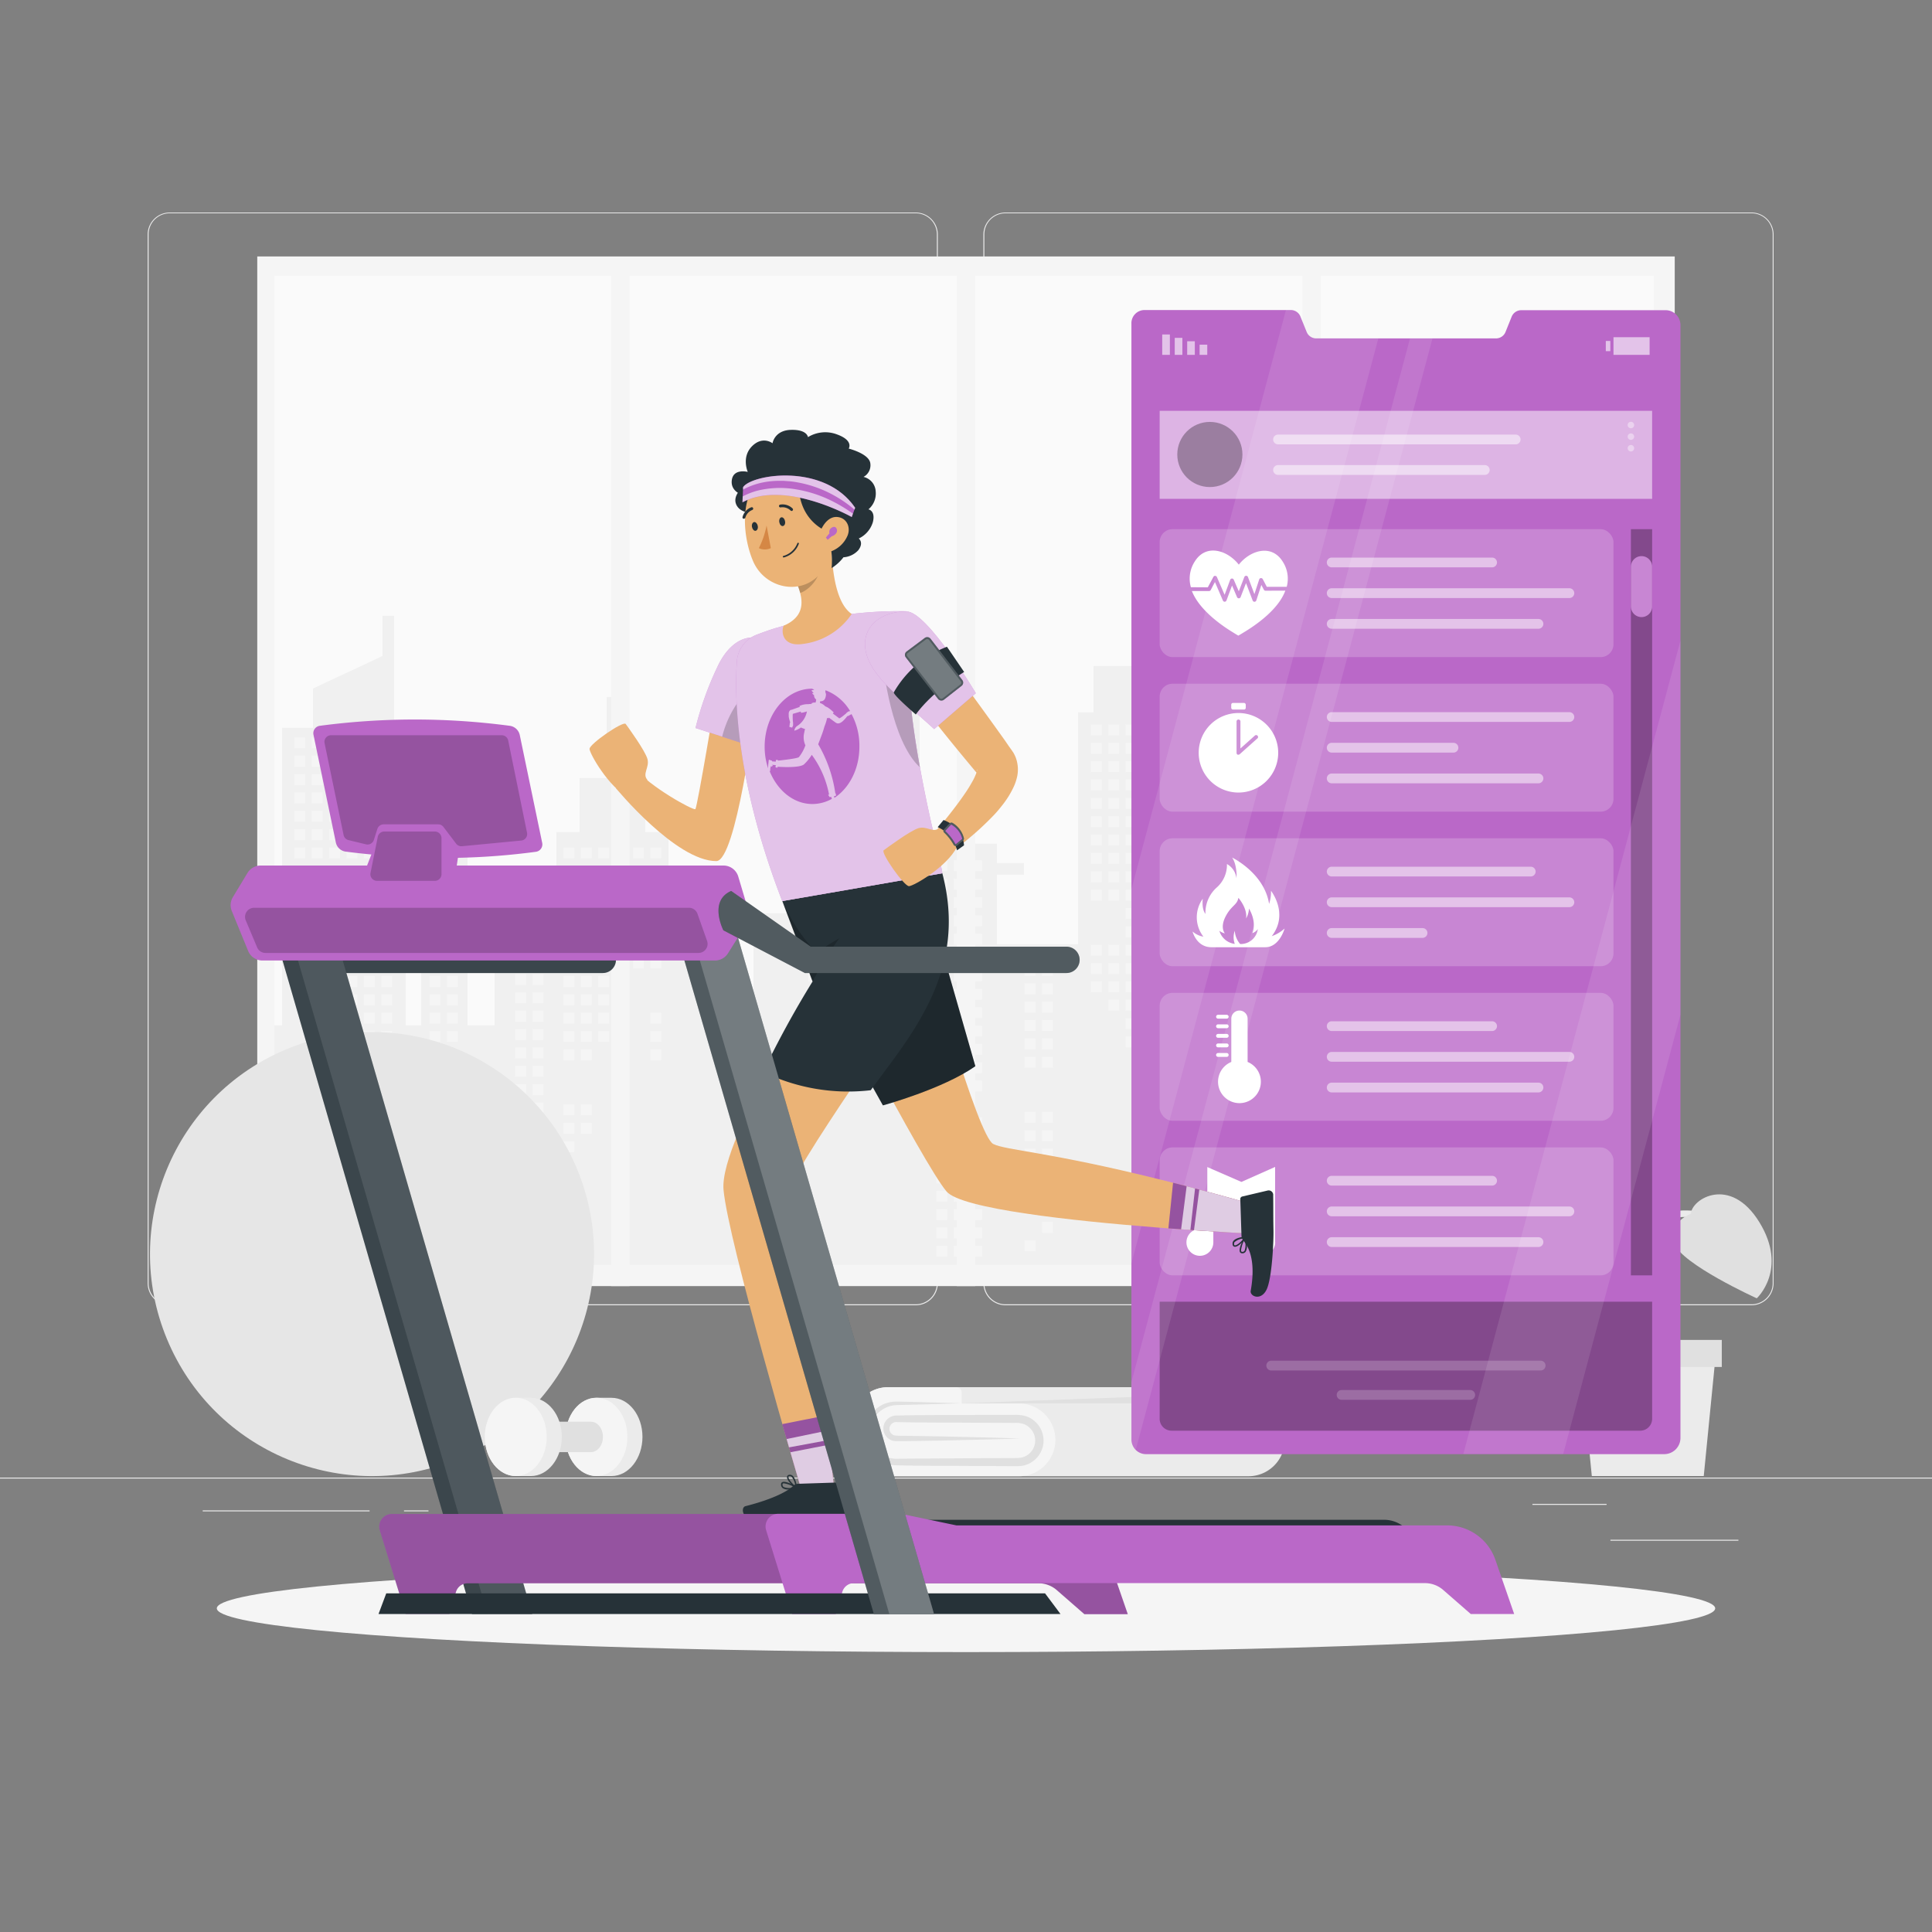 <svg xmlns="http://www.w3.org/2000/svg" viewBox="0 0 500 500"><rect x="0" y="0" width="500" height="500" fill="#808080" stroke="none"/><g id="freepik--background-complete--inject-3"><rect y="382.4" width="500" height="0.25" style="fill:#ebebeb"></rect><rect x="416.78" y="398.49" width="33.12" height="0.25" style="fill:#ebebeb"></rect><rect x="322.53" y="401.21" width="8.69" height="0.25" style="fill:#ebebeb"></rect><rect x="396.59" y="389.21" width="19.19" height="0.25" style="fill:#ebebeb"></rect><rect x="52.46" y="390.89" width="43.19" height="0.25" style="fill:#ebebeb"></rect><rect x="104.56" y="390.89" width="6.33" height="0.25" style="fill:#ebebeb"></rect><rect x="131.47" y="395.11" width="93.68" height="0.25" style="fill:#ebebeb"></rect><path d="M237,337.8H43.91a5.71,5.71,0,0,1-5.7-5.71V60.66A5.71,5.71,0,0,1,43.91,55H237a5.71,5.71,0,0,1,5.71,5.71V332.09A5.71,5.71,0,0,1,237,337.8ZM43.91,55.2a5.46,5.46,0,0,0-5.45,5.46V332.09a5.46,5.46,0,0,0,5.45,5.46H237a5.47,5.47,0,0,0,5.46-5.46V60.66A5.47,5.47,0,0,0,237,55.2Z" style="fill:#ebebeb"></path><path d="M453.31,337.8H260.21a5.72,5.72,0,0,1-5.71-5.71V60.66A5.72,5.72,0,0,1,260.21,55h193.1A5.71,5.71,0,0,1,459,60.66V332.09A5.71,5.71,0,0,1,453.31,337.8ZM260.21,55.2a5.47,5.47,0,0,0-5.46,5.46V332.09a5.47,5.47,0,0,0,5.46,5.46h193.1a5.47,5.47,0,0,0,5.46-5.46V60.66a5.47,5.47,0,0,0-5.46-5.46Z" style="fill:#ebebeb"></path><rect x="66.58" y="66.37" width="366.84" height="266.47" style="fill:#f5f5f5"></rect><rect x="71" y="71.36" width="357" height="256" style="fill:#fafafa"></rect><polygon points="71 265.36 71 327.36 428 327.36 428 257.36 418 257.36 418 236.36 412 236.36 412 222.36 404 222.36 404 201.36 402 201.36 402 222.36 394 222.36 394 236.36 388 236.36 388 257.36 377 257.36 377 263.36 372 263.36 372 286.36 371 286.36 371 253.36 368 253.36 368 274.36 365 274.36 365 224.36 363 224.36 363 245.36 355 245.36 355 238.36 352 238.36 352 209.36 350.22 209.36 350.22 209.36 346 209.36 346 180.36 344 180.36 344 184.36 303 184.36 303 172.36 296 172.36 296 126.36 293 126.36 293 172.36 283 172.36 283 184.36 279 184.36 279 244.36 258 244.36 258 226.36 265 226.36 265 223.36 258 223.36 258 218.36 238 218.36 238 172.36 233 172.36 233 165.36 209 165.36 209 172.36 206 172.36 206 236.36 195 236.36 195 265.36 189 265.36 189 242.36 184 242.36 184 236.36 173 236.36 173 215.36 167 215.36 167 201.36 160 201.36 160 180.36 157 180.36 157 201.36 150 201.36 150 215.36 144 215.36 144 236.36 133 236.36 133 242.36 128 242.36 128 265.36 121 265.36 121 204.36 118 204.36 118 225.36 109 225.36 109 265.36 105 265.36 105 188.36 102 188.36 102 159.36 99 159.36 99 169.77 81 178.19 81 188.36 73 188.36 73 265.36 71 265.36" style="fill:#f0f0f0"></polygon><rect x="318.31" y="187.49" width="2.83" height="2.83" style="fill:#f5f5f5"></rect><rect x="318.31" y="192.24" width="2.83" height="2.83" style="fill:#f5f5f5"></rect><rect x="318.31" y="211.24" width="2.83" height="2.83" style="fill:#f5f5f5"></rect><rect x="318.31" y="215.99" width="2.83" height="2.83" style="fill:#f5f5f5"></rect><rect x="318.31" y="220.74" width="2.83" height="2.83" style="fill:#f5f5f5"></rect><rect x="318.31" y="234.99" width="2.83" height="2.83" style="fill:#f5f5f5"></rect><rect x="318.31" y="239.74" width="2.83" height="2.83" style="fill:#f5f5f5"></rect><rect x="313.81" y="206.49" width="2.83" height="2.83" style="fill:#f5f5f5"></rect><rect x="313.81" y="211.24" width="2.83" height="2.83" style="fill:#f5f5f5"></rect><rect x="313.81" y="215.99" width="2.83" height="2.83" style="fill:#f5f5f5"></rect><rect x="313.81" y="220.74" width="2.83" height="2.83" style="fill:#f5f5f5"></rect><rect x="313.81" y="225.49" width="2.83" height="2.83" style="fill:#f5f5f5"></rect><rect x="313.81" y="234.99" width="2.83" height="2.83" style="fill:#f5f5f5"></rect><rect x="313.81" y="239.74" width="2.83" height="2.83" style="fill:#f5f5f5"></rect><rect x="309.31" y="187.49" width="2.83" height="2.83" style="fill:#f5f5f5"></rect><rect x="309.31" y="192.24" width="2.83" height="2.83" style="fill:#f5f5f5"></rect><rect x="309.31" y="196.99" width="2.83" height="2.83" style="fill:#f5f5f5"></rect><rect x="309.31" y="201.74" width="2.83" height="2.83" style="fill:#f5f5f5"></rect><rect x="309.31" y="206.49" width="2.83" height="2.83" style="fill:#f5f5f5"></rect><rect x="309.31" y="211.24" width="2.83" height="2.83" style="fill:#f5f5f5"></rect><rect x="309.31" y="215.99" width="2.83" height="2.83" style="fill:#f5f5f5"></rect><rect x="309.31" y="220.74" width="2.83" height="2.83" style="fill:#f5f5f5"></rect><rect x="309.31" y="225.49" width="2.83" height="2.83" style="fill:#f5f5f5"></rect><rect x="309.31" y="230.24" width="2.83" height="2.83" style="fill:#f5f5f5"></rect><rect x="309.31" y="239.74" width="2.83" height="2.83" style="fill:#f5f5f5"></rect><rect x="304.81" y="187.49" width="2.83" height="2.83" style="fill:#f5f5f5"></rect><rect x="304.81" y="192.24" width="2.83" height="2.83" style="fill:#f5f5f5"></rect><rect x="304.81" y="196.99" width="2.83" height="2.83" style="fill:#f5f5f5"></rect><rect x="304.81" y="201.74" width="2.83" height="2.83" style="fill:#f5f5f5"></rect><rect x="304.81" y="206.49" width="2.83" height="2.83" style="fill:#f5f5f5"></rect><rect x="304.81" y="211.24" width="2.83" height="2.83" style="fill:#f5f5f5"></rect><rect x="304.81" y="215.99" width="2.83" height="2.83" style="fill:#f5f5f5"></rect><rect x="304.81" y="258.74" width="2.83" height="2.83" style="fill:#f5f5f5"></rect><rect x="300.31" y="187.49" width="2.83" height="2.83" style="fill:#f5f5f5"></rect><rect x="300.31" y="192.24" width="2.83" height="2.83" style="fill:#f5f5f5"></rect><rect x="300.31" y="196.99" width="2.83" height="2.83" style="fill:#f5f5f5"></rect><rect x="300.31" y="201.74" width="2.83" height="2.83" style="fill:#f5f5f5"></rect><rect x="300.31" y="206.49" width="2.83" height="2.83" style="fill:#f5f5f5"></rect><rect x="300.31" y="211.24" width="2.83" height="2.83" style="fill:#f5f5f5"></rect><rect x="300.31" y="215.99" width="2.83" height="2.83" style="fill:#f5f5f5"></rect><rect x="300.31" y="220.74" width="2.83" height="2.83" style="fill:#f5f5f5"></rect><rect x="300.31" y="249.24" width="2.83" height="2.83" style="fill:#f5f5f5"></rect><rect x="300.31" y="253.99" width="2.83" height="2.83" style="fill:#f5f5f5"></rect><rect x="300.31" y="258.74" width="2.83" height="2.83" style="fill:#f5f5f5"></rect><rect x="300.31" y="263.49" width="2.83" height="2.83" style="fill:#f5f5f5"></rect><rect x="300.31" y="282.49" width="2.83" height="2.83" style="fill:#f5f5f5"></rect><rect x="295.81" y="187.49" width="2.83" height="2.83" style="fill:#f5f5f5"></rect><rect x="295.81" y="192.24" width="2.83" height="2.83" style="fill:#f5f5f5"></rect><rect x="295.81" y="196.99" width="2.83" height="2.83" style="fill:#f5f5f5"></rect><rect x="295.81" y="201.74" width="2.83" height="2.83" style="fill:#f5f5f5"></rect><rect x="295.81" y="206.49" width="2.83" height="2.83" style="fill:#f5f5f5"></rect><rect x="295.81" y="211.24" width="2.83" height="2.83" style="fill:#f5f5f5"></rect><rect x="295.81" y="215.99" width="2.83" height="2.83" style="fill:#f5f5f5"></rect><rect x="295.81" y="220.74" width="2.83" height="2.83" style="fill:#f5f5f5"></rect><rect x="295.81" y="225.49" width="2.83" height="2.83" style="fill:#f5f5f5"></rect><rect x="295.81" y="230.24" width="2.83" height="2.83" style="fill:#f5f5f5"></rect><rect x="295.81" y="244.49" width="2.83" height="2.83" style="fill:#f5f5f5"></rect><rect x="295.81" y="249.24" width="2.83" height="2.83" style="fill:#f5f5f5"></rect><rect x="295.81" y="253.99" width="2.83" height="2.83" style="fill:#f5f5f5"></rect><rect x="295.81" y="258.74" width="2.83" height="2.83" style="fill:#f5f5f5"></rect><rect x="295.81" y="263.49" width="2.83" height="2.83" style="fill:#f5f5f5"></rect><rect x="295.81" y="282.49" width="2.83" height="2.83" style="fill:#f5f5f5"></rect><rect x="291.31" y="187.49" width="2.83" height="2.83" style="fill:#f5f5f5"></rect><rect x="291.31" y="192.24" width="2.83" height="2.83" style="fill:#f5f5f5"></rect><rect x="291.31" y="196.99" width="2.83" height="2.83" style="fill:#f5f5f5"></rect><rect x="291.31" y="201.74" width="2.83" height="2.83" style="fill:#f5f5f5"></rect><rect x="291.31" y="206.49" width="2.83" height="2.83" style="fill:#f5f5f5"></rect><rect x="291.31" y="211.24" width="2.83" height="2.83" style="fill:#f5f5f5"></rect><rect x="291.31" y="215.99" width="2.83" height="2.83" style="fill:#f5f5f5"></rect><rect x="291.31" y="220.74" width="2.83" height="2.83" style="fill:#f5f5f5"></rect><rect x="291.31" y="225.49" width="2.83" height="2.83" style="fill:#f5f5f5"></rect><rect x="291.31" y="230.24" width="2.83" height="2.83" style="fill:#f5f5f5"></rect><rect x="291.31" y="234.99" width="2.83" height="2.83" style="fill:#f5f5f5"></rect><rect x="291.31" y="239.74" width="2.83" height="2.83" style="fill:#f5f5f5"></rect><rect x="291.31" y="244.49" width="2.83" height="2.83" style="fill:#f5f5f5"></rect><rect x="291.31" y="249.24" width="2.83" height="2.83" style="fill:#f5f5f5"></rect><rect x="291.31" y="253.99" width="2.83" height="2.83" style="fill:#f5f5f5"></rect><rect x="291.31" y="258.74" width="2.83" height="2.83" style="fill:#f5f5f5"></rect><rect x="291.31" y="263.49" width="2.83" height="2.83" style="fill:#f5f5f5"></rect><rect x="291.31" y="268.24" width="2.83" height="2.83" style="fill:#f5f5f5"></rect><rect x="286.81" y="187.49" width="2.83" height="2.83" style="fill:#f5f5f5"></rect><rect x="286.81" y="192.24" width="2.83" height="2.83" style="fill:#f5f5f5"></rect><rect x="286.81" y="196.99" width="2.83" height="2.83" style="fill:#f5f5f5"></rect><rect x="286.81" y="201.74" width="2.83" height="2.83" style="fill:#f5f5f5"></rect><rect x="286.81" y="206.49" width="2.83" height="2.83" style="fill:#f5f5f5"></rect><rect x="286.81" y="211.24" width="2.83" height="2.83" style="fill:#f5f5f5"></rect><rect x="286.81" y="215.99" width="2.83" height="2.83" style="fill:#f5f5f5"></rect><rect x="286.81" y="220.74" width="2.83" height="2.83" style="fill:#f5f5f5"></rect><rect x="286.81" y="225.49" width="2.83" height="2.83" style="fill:#f5f5f5"></rect><rect x="286.81" y="230.24" width="2.83" height="2.83" style="fill:#f5f5f5"></rect><rect x="286.81" y="244.49" width="2.83" height="2.83" style="fill:#f5f5f5"></rect><rect x="286.81" y="249.24" width="2.83" height="2.83" style="fill:#f5f5f5"></rect><rect x="286.81" y="253.99" width="2.83" height="2.83" style="fill:#f5f5f5"></rect><rect x="286.81" y="258.74" width="2.83" height="2.83" style="fill:#f5f5f5"></rect><rect x="282.31" y="187.49" width="2.83" height="2.83" style="fill:#f5f5f5"></rect><rect x="282.31" y="192.24" width="2.83" height="2.83" style="fill:#f5f5f5"></rect><rect x="282.31" y="196.99" width="2.83" height="2.83" style="fill:#f5f5f5"></rect><rect x="282.31" y="201.74" width="2.83" height="2.83" style="fill:#f5f5f5"></rect><rect x="282.31" y="206.49" width="2.83" height="2.83" style="fill:#f5f5f5"></rect><rect x="282.31" y="211.24" width="2.83" height="2.83" style="fill:#f5f5f5"></rect><rect x="282.31" y="215.99" width="2.83" height="2.83" style="fill:#f5f5f5"></rect><rect x="282.31" y="220.74" width="2.83" height="2.83" style="fill:#f5f5f5"></rect><rect x="282.31" y="225.49" width="2.83" height="2.83" style="fill:#f5f5f5"></rect><rect x="282.31" y="230.24" width="2.83" height="2.83" style="fill:#f5f5f5"></rect><rect x="282.31" y="244.49" width="2.83" height="2.83" style="fill:#f5f5f5"></rect><rect x="282.31" y="249.24" width="2.83" height="2.83" style="fill:#f5f5f5"></rect><rect x="282.31" y="253.99" width="2.83" height="2.83" style="fill:#f5f5f5"></rect><rect x="231.65" y="175.16" width="2.83" height="2.83" style="fill:#f5f5f5"></rect><rect x="231.65" y="179.91" width="2.83" height="2.83" style="fill:#f5f5f5"></rect><rect x="231.65" y="184.66" width="2.83" height="2.83" style="fill:#f5f5f5"></rect><rect x="231.65" y="189.41" width="2.83" height="2.83" style="fill:#f5f5f5"></rect><rect x="231.65" y="194.16" width="2.83" height="2.83" style="fill:#f5f5f5"></rect><rect x="231.65" y="198.91" width="2.83" height="2.83" style="fill:#f5f5f5"></rect><rect x="231.65" y="203.66" width="2.83" height="2.83" style="fill:#f5f5f5"></rect><rect x="231.65" y="208.41" width="2.83" height="2.83" style="fill:#f5f5f5"></rect><rect x="231.65" y="222.66" width="2.83" height="2.83" style="fill:#f5f5f5"></rect><rect x="231.65" y="227.41" width="2.83" height="2.83" style="fill:#f5f5f5"></rect><rect x="227.15" y="175.16" width="2.83" height="2.83" style="fill:#f5f5f5"></rect><rect x="227.15" y="179.91" width="2.83" height="2.83" style="fill:#f5f5f5"></rect><rect x="227.15" y="184.66" width="2.83" height="2.83" style="fill:#f5f5f5"></rect><rect x="227.15" y="189.41" width="2.83" height="2.83" style="fill:#f5f5f5"></rect><rect x="227.15" y="194.16" width="2.83" height="2.83" style="fill:#f5f5f5"></rect><rect x="227.15" y="198.91" width="2.83" height="2.83" style="fill:#f5f5f5"></rect><rect x="227.15" y="203.66" width="2.83" height="2.83" style="fill:#f5f5f5"></rect><rect x="227.15" y="208.41" width="2.83" height="2.83" style="fill:#f5f5f5"></rect><rect x="227.15" y="227.41" width="2.83" height="2.83" style="fill:#f5f5f5"></rect><rect x="222.65" y="175.16" width="2.83" height="2.83" style="fill:#f5f5f5"></rect><rect x="222.65" y="179.91" width="2.83" height="2.83" style="fill:#f5f5f5"></rect><rect x="222.65" y="184.66" width="2.83" height="2.83" style="fill:#f5f5f5"></rect><rect x="222.65" y="189.41" width="2.83" height="2.83" style="fill:#f5f5f5"></rect><rect x="222.65" y="194.16" width="2.83" height="2.83" style="fill:#f5f5f5"></rect><rect x="222.65" y="198.91" width="2.83" height="2.83" style="fill:#f5f5f5"></rect><rect x="222.65" y="203.66" width="2.83" height="2.83" style="fill:#f5f5f5"></rect><rect x="222.65" y="208.41" width="2.83" height="2.83" style="fill:#f5f5f5"></rect><rect x="218.15" y="175.16" width="2.83" height="2.83" style="fill:#f5f5f5"></rect><rect x="218.15" y="179.91" width="2.83" height="2.83" style="fill:#f5f5f5"></rect><rect x="218.15" y="184.66" width="2.83" height="2.83" style="fill:#f5f5f5"></rect><rect x="218.15" y="189.41" width="2.83" height="2.83" style="fill:#f5f5f5"></rect><rect x="218.15" y="194.16" width="2.83" height="2.83" style="fill:#f5f5f5"></rect><rect x="218.15" y="198.91" width="2.83" height="2.83" style="fill:#f5f5f5"></rect><rect x="218.15" y="208.41" width="2.83" height="2.83" style="fill:#f5f5f5"></rect><rect x="218.15" y="213.16" width="2.83" height="2.83" style="fill:#f5f5f5"></rect><rect x="218.15" y="227.41" width="2.83" height="2.83" style="fill:#f5f5f5"></rect><rect x="218.15" y="232.16" width="2.83" height="2.83" style="fill:#f5f5f5"></rect><rect x="218.15" y="236.91" width="2.83" height="2.83" style="fill:#f5f5f5"></rect><rect x="218.15" y="241.66" width="2.83" height="2.83" style="fill:#f5f5f5"></rect><rect x="218.15" y="246.41" width="2.83" height="2.83" style="fill:#f5f5f5"></rect><rect x="218.15" y="251.16" width="2.83" height="2.83" style="fill:#f5f5f5"></rect><rect x="218.15" y="255.91" width="2.83" height="2.83" style="fill:#f5f5f5"></rect><rect x="213.65" y="175.16" width="2.83" height="2.83" style="fill:#f5f5f5"></rect><rect x="213.65" y="179.91" width="2.83" height="2.83" style="fill:#f5f5f5"></rect><rect x="213.65" y="184.66" width="2.83" height="2.83" style="fill:#f5f5f5"></rect><rect x="213.65" y="189.41" width="2.83" height="2.83" style="fill:#f5f5f5"></rect><rect x="213.65" y="194.16" width="2.83" height="2.83" style="fill:#f5f5f5"></rect><rect x="213.65" y="198.91" width="2.83" height="2.83" style="fill:#f5f5f5"></rect><rect x="213.65" y="213.16" width="2.83" height="2.83" style="fill:#f5f5f5"></rect><rect x="213.65" y="217.91" width="2.83" height="2.83" style="fill:#f5f5f5"></rect><rect x="213.65" y="222.66" width="2.83" height="2.83" style="fill:#f5f5f5"></rect><rect x="213.65" y="227.41" width="2.83" height="2.83" style="fill:#f5f5f5"></rect><rect x="213.65" y="232.16" width="2.83" height="2.83" style="fill:#f5f5f5"></rect><rect x="213.65" y="236.91" width="2.83" height="2.83" style="fill:#f5f5f5"></rect><rect x="213.65" y="241.66" width="2.83" height="2.83" style="fill:#f5f5f5"></rect><rect x="213.65" y="246.41" width="2.83" height="2.83" style="fill:#f5f5f5"></rect><rect x="213.65" y="251.16" width="2.83" height="2.83" style="fill:#f5f5f5"></rect><rect x="213.65" y="255.91" width="2.83" height="2.83" style="fill:#f5f5f5"></rect><rect x="213.65" y="260.66" width="2.83" height="2.83" style="fill:#f5f5f5"></rect><rect x="213.65" y="270.16" width="2.83" height="2.83" style="fill:#f5f5f5"></rect><rect x="209.15" y="175.16" width="2.83" height="2.83" style="fill:#f5f5f5"></rect><rect x="209.15" y="179.91" width="2.83" height="2.83" style="fill:#f5f5f5"></rect><rect x="209.15" y="184.66" width="2.83" height="2.83" style="fill:#f5f5f5"></rect><rect x="209.15" y="189.41" width="2.83" height="2.83" style="fill:#f5f5f5"></rect><rect x="209.15" y="194.16" width="2.83" height="2.83" style="fill:#f5f5f5"></rect><rect x="209.15" y="198.91" width="2.83" height="2.83" style="fill:#f5f5f5"></rect><rect x="209.15" y="213.16" width="2.83" height="2.83" style="fill:#f5f5f5"></rect><rect x="209.15" y="217.91" width="2.83" height="2.83" style="fill:#f5f5f5"></rect><rect x="209.15" y="222.66" width="2.83" height="2.83" style="fill:#f5f5f5"></rect><rect x="209.15" y="227.41" width="2.83" height="2.83" style="fill:#f5f5f5"></rect><rect x="209.15" y="241.66" width="2.83" height="2.83" style="fill:#f5f5f5"></rect><rect x="209.15" y="246.41" width="2.83" height="2.83" style="fill:#f5f5f5"></rect><rect x="209.15" y="251.16" width="2.83" height="2.83" style="fill:#f5f5f5"></rect><rect x="209.15" y="255.91" width="2.83" height="2.83" style="fill:#f5f5f5"></rect><rect x="209.15" y="260.66" width="2.83" height="2.83" style="fill:#f5f5f5"></rect><rect x="209.15" y="270.16" width="2.83" height="2.83" style="fill:#f5f5f5"></rect><rect x="209.15" y="274.91" width="2.83" height="2.83" style="fill:#f5f5f5"></rect><rect x="168.31" y="219.33" width="2.83" height="2.83" style="fill:#f5f5f5"></rect><rect x="168.31" y="224.08" width="2.83" height="2.83" style="fill:#f5f5f5"></rect><rect x="168.31" y="228.83" width="2.83" height="2.83" style="fill:#f5f5f5"></rect><rect x="168.31" y="233.58" width="2.83" height="2.83" style="fill:#f5f5f5"></rect><rect x="168.31" y="238.33" width="2.83" height="2.83" style="fill:#f5f5f5"></rect><rect x="168.31" y="243.08" width="2.83" height="2.83" style="fill:#f5f5f5"></rect><rect x="168.31" y="247.83" width="2.83" height="2.83" style="fill:#f5f5f5"></rect><rect x="168.31" y="262.08" width="2.83" height="2.83" style="fill:#f5f5f5"></rect><rect x="168.31" y="266.83" width="2.83" height="2.83" style="fill:#f5f5f5"></rect><rect x="168.31" y="271.58" width="2.83" height="2.83" style="fill:#f5f5f5"></rect><rect x="163.81" y="219.33" width="2.83" height="2.83" style="fill:#f5f5f5"></rect><rect x="163.81" y="224.08" width="2.83" height="2.83" style="fill:#f5f5f5"></rect><rect x="163.81" y="228.83" width="2.83" height="2.83" style="fill:#f5f5f5"></rect><rect x="163.81" y="233.58" width="2.83" height="2.83" style="fill:#f5f5f5"></rect><rect x="163.81" y="238.33" width="2.83" height="2.83" style="fill:#f5f5f5"></rect><rect x="163.81" y="243.08" width="2.83" height="2.83" style="fill:#f5f5f5"></rect><rect x="163.81" y="247.83" width="2.83" height="2.83" style="fill:#f5f5f5"></rect><rect x="159.31" y="219.33" width="2.83" height="2.83" style="fill:#f5f5f5"></rect><rect x="159.31" y="224.08" width="2.83" height="2.83" style="fill:#f5f5f5"></rect><rect x="159.31" y="228.83" width="2.83" height="2.83" style="fill:#f5f5f5"></rect><rect x="159.31" y="233.58" width="2.83" height="2.83" style="fill:#f5f5f5"></rect><rect x="159.31" y="238.33" width="2.83" height="2.83" style="fill:#f5f5f5"></rect><rect x="159.31" y="243.08" width="2.83" height="2.83" style="fill:#f5f5f5"></rect><rect x="159.31" y="247.83" width="2.83" height="2.83" style="fill:#f5f5f5"></rect><rect x="154.81" y="219.33" width="2.83" height="2.83" style="fill:#f5f5f5"></rect><rect x="154.81" y="224.08" width="2.83" height="2.83" style="fill:#f5f5f5"></rect><rect x="154.81" y="228.83" width="2.83" height="2.83" style="fill:#f5f5f5"></rect><rect x="154.81" y="233.58" width="2.83" height="2.83" style="fill:#f5f5f5"></rect><rect x="154.81" y="238.33" width="2.83" height="2.83" style="fill:#f5f5f5"></rect><rect x="154.81" y="243.08" width="2.83" height="2.83" style="fill:#f5f5f5"></rect><rect x="154.81" y="247.83" width="2.83" height="2.83" style="fill:#f5f5f5"></rect><rect x="154.81" y="252.58" width="2.83" height="2.83" style="fill:#f5f5f5"></rect><rect x="154.81" y="257.33" width="2.83" height="2.83" style="fill:#f5f5f5"></rect><rect x="154.81" y="262.08" width="2.83" height="2.83" style="fill:#f5f5f5"></rect><rect x="154.81" y="266.83" width="2.83" height="2.83" style="fill:#f5f5f5"></rect><rect x="150.31" y="219.33" width="2.83" height="2.83" style="fill:#f5f5f5"></rect><rect x="150.31" y="224.08" width="2.83" height="2.83" style="fill:#f5f5f5"></rect><rect x="150.31" y="228.83" width="2.83" height="2.83" style="fill:#f5f5f5"></rect><rect x="150.31" y="233.58" width="2.83" height="2.83" style="fill:#f5f5f5"></rect><rect x="150.31" y="238.33" width="2.83" height="2.83" style="fill:#f5f5f5"></rect><rect x="150.31" y="243.08" width="2.83" height="2.83" style="fill:#f5f5f5"></rect><rect x="150.31" y="247.83" width="2.83" height="2.83" style="fill:#f5f5f5"></rect><rect x="150.31" y="252.58" width="2.83" height="2.83" style="fill:#f5f5f5"></rect><rect x="150.31" y="257.33" width="2.83" height="2.83" style="fill:#f5f5f5"></rect><rect x="150.31" y="262.08" width="2.83" height="2.83" style="fill:#f5f5f5"></rect><rect x="150.31" y="266.83" width="2.83" height="2.83" style="fill:#f5f5f5"></rect><rect x="150.31" y="271.58" width="2.83" height="2.83" style="fill:#f5f5f5"></rect><rect x="150.31" y="285.83" width="2.83" height="2.83" style="fill:#f5f5f5"></rect><rect x="150.31" y="290.58" width="2.83" height="2.83" style="fill:#f5f5f5"></rect><rect x="145.81" y="219.33" width="2.83" height="2.83" style="fill:#f5f5f5"></rect><rect x="145.81" y="224.08" width="2.83" height="2.83" style="fill:#f5f5f5"></rect><rect x="145.81" y="228.83" width="2.83" height="2.83" style="fill:#f5f5f5"></rect><rect x="145.81" y="243.08" width="2.83" height="2.83" style="fill:#f5f5f5"></rect><rect x="145.81" y="247.83" width="2.83" height="2.83" style="fill:#f5f5f5"></rect><rect x="145.81" y="252.58" width="2.83" height="2.83" style="fill:#f5f5f5"></rect><rect x="145.81" y="257.33" width="2.83" height="2.83" style="fill:#f5f5f5"></rect><rect x="145.81" y="262.08" width="2.83" height="2.83" style="fill:#f5f5f5"></rect><rect x="145.81" y="266.83" width="2.83" height="2.83" style="fill:#f5f5f5"></rect><rect x="145.81" y="271.58" width="2.83" height="2.83" style="fill:#f5f5f5"></rect><rect x="145.81" y="285.83" width="2.83" height="2.83" style="fill:#f5f5f5"></rect><rect x="145.81" y="290.58" width="2.83" height="2.83" style="fill:#f5f5f5"></rect><rect x="145.81" y="295.33" width="2.83" height="2.83" style="fill:#f5f5f5"></rect><rect x="98.65" y="190.83" width="2.83" height="2.83" style="fill:#f5f5f5"></rect><rect x="98.65" y="195.58" width="2.83" height="2.83" style="fill:#f5f5f5"></rect><rect x="98.65" y="200.33" width="2.83" height="2.83" style="fill:#f5f5f5"></rect><rect x="98.65" y="205.08" width="2.83" height="2.83" style="fill:#f5f5f5"></rect><rect x="98.65" y="209.83" width="2.83" height="2.83" style="fill:#f5f5f5"></rect><rect x="98.65" y="214.58" width="2.83" height="2.83" style="fill:#f5f5f5"></rect><rect x="98.65" y="219.33" width="2.83" height="2.83" style="fill:#f5f5f5"></rect><rect x="98.65" y="224.08" width="2.83" height="2.83" style="fill:#f5f5f5"></rect><rect x="98.65" y="228.83" width="2.83" height="2.83" style="fill:#f5f5f5"></rect><rect x="98.65" y="233.58" width="2.83" height="2.83" style="fill:#f5f5f5"></rect><rect x="98.65" y="238.33" width="2.83" height="2.83" style="fill:#f5f5f5"></rect><rect x="98.65" y="243.08" width="2.83" height="2.83" style="fill:#f5f5f5"></rect><rect x="98.65" y="247.83" width="2.83" height="2.83" style="fill:#f5f5f5"></rect><rect x="98.65" y="252.58" width="2.83" height="2.83" style="fill:#f5f5f5"></rect><rect x="98.65" y="257.33" width="2.83" height="2.83" style="fill:#f5f5f5"></rect><rect x="98.65" y="262.08" width="2.83" height="2.83" style="fill:#f5f5f5"></rect><rect x="98.65" y="266.83" width="2.83" height="2.83" style="fill:#f5f5f5"></rect><rect x="98.65" y="271.58" width="2.83" height="2.83" style="fill:#f5f5f5"></rect><rect x="98.65" y="276.33" width="2.83" height="2.83" style="fill:#f5f5f5"></rect><rect x="98.65" y="281.08" width="2.83" height="2.83" style="fill:#f5f5f5"></rect><rect x="98.65" y="285.83" width="2.83" height="2.83" style="fill:#f5f5f5"></rect><rect x="98.65" y="290.58" width="2.83" height="2.83" style="fill:#f5f5f5"></rect><rect x="98.65" y="295.33" width="2.83" height="2.83" style="fill:#f5f5f5"></rect><rect x="94.15" y="190.83" width="2.83" height="2.83" style="fill:#f5f5f5"></rect><rect x="94.15" y="195.58" width="2.83" height="2.83" style="fill:#f5f5f5"></rect><rect x="94.15" y="200.33" width="2.83" height="2.83" style="fill:#f5f5f5"></rect><rect x="94.15" y="205.08" width="2.83" height="2.83" style="fill:#f5f5f5"></rect><rect x="94.15" y="209.83" width="2.83" height="2.83" style="fill:#f5f5f5"></rect><rect x="94.15" y="214.58" width="2.83" height="2.83" style="fill:#f5f5f5"></rect><rect x="94.15" y="219.33" width="2.83" height="2.83" style="fill:#f5f5f5"></rect><rect x="94.15" y="224.08" width="2.83" height="2.83" style="fill:#f5f5f5"></rect><rect x="94.15" y="228.83" width="2.83" height="2.83" style="fill:#f5f5f5"></rect><rect x="94.15" y="233.58" width="2.83" height="2.83" style="fill:#f5f5f5"></rect><rect x="94.15" y="238.33" width="2.83" height="2.83" style="fill:#f5f5f5"></rect><rect x="94.15" y="243.08" width="2.83" height="2.83" style="fill:#f5f5f5"></rect><rect x="94.15" y="247.83" width="2.83" height="2.83" style="fill:#f5f5f5"></rect><rect x="94.15" y="252.58" width="2.83" height="2.83" style="fill:#f5f5f5"></rect><rect x="94.15" y="257.33" width="2.83" height="2.83" style="fill:#f5f5f5"></rect><rect x="94.15" y="262.08" width="2.83" height="2.83" style="fill:#f5f5f5"></rect><rect x="94.15" y="266.83" width="2.83" height="2.83" style="fill:#f5f5f5"></rect><rect x="94.15" y="271.58" width="2.83" height="2.83" style="fill:#f5f5f5"></rect><rect x="94.15" y="276.33" width="2.83" height="2.83" style="fill:#f5f5f5"></rect><rect x="89.65" y="190.83" width="2.83" height="2.83" style="fill:#f5f5f5"></rect><rect x="89.65" y="195.58" width="2.83" height="2.83" style="fill:#f5f5f5"></rect><rect x="89.65" y="200.33" width="2.83" height="2.83" style="fill:#f5f5f5"></rect><rect x="89.65" y="205.08" width="2.83" height="2.83" style="fill:#f5f5f5"></rect><rect x="89.65" y="209.83" width="2.83" height="2.83" style="fill:#f5f5f5"></rect><rect x="89.65" y="214.58" width="2.83" height="2.83" style="fill:#f5f5f5"></rect><rect x="89.65" y="219.33" width="2.83" height="2.83" style="fill:#f5f5f5"></rect><rect x="89.65" y="224.08" width="2.83" height="2.83" style="fill:#f5f5f5"></rect><rect x="89.65" y="228.83" width="2.83" height="2.83" style="fill:#f5f5f5"></rect><rect x="89.65" y="233.58" width="2.83" height="2.83" style="fill:#f5f5f5"></rect><rect x="89.65" y="238.33" width="2.83" height="2.83" style="fill:#f5f5f5"></rect><rect x="89.65" y="243.08" width="2.83" height="2.83" style="fill:#f5f5f5"></rect><rect x="89.65" y="247.83" width="2.83" height="2.83" style="fill:#f5f5f5"></rect><rect x="89.65" y="252.58" width="2.83" height="2.83" style="fill:#f5f5f5"></rect><rect x="89.65" y="257.33" width="2.83" height="2.83" style="fill:#f5f5f5"></rect><rect x="89.65" y="262.08" width="2.83" height="2.83" style="fill:#f5f5f5"></rect><rect x="89.65" y="266.83" width="2.83" height="2.83" style="fill:#f5f5f5"></rect><rect x="89.65" y="271.58" width="2.83" height="2.83" style="fill:#f5f5f5"></rect><rect x="89.65" y="276.33" width="2.83" height="2.83" style="fill:#f5f5f5"></rect><rect x="85.15" y="190.83" width="2.83" height="2.83" style="fill:#f5f5f5"></rect><rect x="85.15" y="195.58" width="2.83" height="2.83" style="fill:#f5f5f5"></rect><rect x="85.15" y="200.33" width="2.83" height="2.83" style="fill:#f5f5f5"></rect><rect x="85.15" y="205.08" width="2.83" height="2.83" style="fill:#f5f5f5"></rect><rect x="85.15" y="209.83" width="2.83" height="2.83" style="fill:#f5f5f5"></rect><rect x="85.15" y="214.58" width="2.83" height="2.83" style="fill:#f5f5f5"></rect><rect x="85.15" y="219.33" width="2.83" height="2.83" style="fill:#f5f5f5"></rect><rect x="85.15" y="224.08" width="2.83" height="2.83" style="fill:#f5f5f5"></rect><rect x="85.15" y="228.83" width="2.83" height="2.83" style="fill:#f5f5f5"></rect><rect x="85.15" y="233.58" width="2.83" height="2.83" style="fill:#f5f5f5"></rect><rect x="85.15" y="238.33" width="2.83" height="2.83" style="fill:#f5f5f5"></rect><rect x="85.15" y="243.08" width="2.83" height="2.83" style="fill:#f5f5f5"></rect><rect x="85.15" y="247.83" width="2.83" height="2.83" style="fill:#f5f5f5"></rect><rect x="85.15" y="252.58" width="2.83" height="2.83" style="fill:#f5f5f5"></rect><rect x="85.15" y="257.33" width="2.83" height="2.83" style="fill:#f5f5f5"></rect><rect x="80.65" y="190.83" width="2.83" height="2.83" style="fill:#f5f5f5"></rect><rect x="80.65" y="195.58" width="2.83" height="2.83" style="fill:#f5f5f5"></rect><rect x="80.65" y="200.33" width="2.83" height="2.83" style="fill:#f5f5f5"></rect><rect x="80.65" y="205.08" width="2.83" height="2.83" style="fill:#f5f5f5"></rect><rect x="80.65" y="209.83" width="2.83" height="2.83" style="fill:#f5f5f5"></rect><rect x="80.65" y="214.58" width="2.83" height="2.83" style="fill:#f5f5f5"></rect><rect x="80.65" y="219.33" width="2.83" height="2.83" style="fill:#f5f5f5"></rect><rect x="80.65" y="224.08" width="2.83" height="2.83" style="fill:#f5f5f5"></rect><rect x="80.65" y="228.83" width="2.83" height="2.83" style="fill:#f5f5f5"></rect><rect x="80.65" y="233.58" width="2.83" height="2.83" style="fill:#f5f5f5"></rect><rect x="80.65" y="238.33" width="2.83" height="2.83" style="fill:#f5f5f5"></rect><rect x="80.65" y="243.08" width="2.83" height="2.83" style="fill:#f5f5f5"></rect><rect x="80.65" y="247.83" width="2.83" height="2.83" style="fill:#f5f5f5"></rect><rect x="76.15" y="190.83" width="2.83" height="2.83" style="fill:#f5f5f5"></rect><rect x="76.15" y="195.58" width="2.83" height="2.83" style="fill:#f5f5f5"></rect><rect x="76.15" y="200.33" width="2.83" height="2.83" style="fill:#f5f5f5"></rect><rect x="76.15" y="205.08" width="2.83" height="2.83" style="fill:#f5f5f5"></rect><rect x="76.15" y="209.83" width="2.83" height="2.83" style="fill:#f5f5f5"></rect><rect x="76.15" y="214.58" width="2.83" height="2.83" style="fill:#f5f5f5"></rect><rect x="76.15" y="219.33" width="2.83" height="2.83" style="fill:#f5f5f5"></rect><rect x="76.15" y="224.08" width="2.83" height="2.83" style="fill:#f5f5f5"></rect><rect x="76.15" y="228.83" width="2.83" height="2.83" style="fill:#f5f5f5"></rect><rect x="76.15" y="233.58" width="2.83" height="2.83" style="fill:#f5f5f5"></rect><rect x="76.15" y="238.33" width="2.83" height="2.83" style="fill:#f5f5f5"></rect><rect x="76.15" y="243.08" width="2.83" height="2.83" style="fill:#f5f5f5"></rect><rect x="406.81" y="225.49" width="2.83" height="2.83" style="fill:#f5f5f5"></rect><rect x="406.81" y="230.24" width="2.83" height="2.83" style="fill:#f5f5f5"></rect><rect x="406.81" y="234.99" width="2.83" height="2.83" style="fill:#f5f5f5"></rect><rect x="406.81" y="239.74" width="2.83" height="2.83" style="fill:#f5f5f5"></rect><rect x="406.81" y="244.49" width="2.83" height="2.83" style="fill:#f5f5f5"></rect><rect x="406.81" y="249.24" width="2.83" height="2.83" style="fill:#f5f5f5"></rect><rect x="406.81" y="253.99" width="2.83" height="2.83" style="fill:#f5f5f5"></rect><rect x="406.81" y="258.74" width="2.83" height="2.83" style="fill:#f5f5f5"></rect><rect x="406.81" y="263.49" width="2.83" height="2.83" style="fill:#f5f5f5"></rect><rect x="406.81" y="268.24" width="2.83" height="2.83" style="fill:#f5f5f5"></rect><rect x="406.81" y="272.99" width="2.83" height="2.83" style="fill:#f5f5f5"></rect><rect x="406.81" y="277.74" width="2.83" height="2.83" style="fill:#f5f5f5"></rect><rect x="406.81" y="282.49" width="2.83" height="2.83" style="fill:#f5f5f5"></rect><rect x="406.81" y="287.24" width="2.83" height="2.83" style="fill:#f5f5f5"></rect><rect x="406.81" y="291.99" width="2.83" height="2.83" style="fill:#f5f5f5"></rect><rect x="406.81" y="296.74" width="2.83" height="2.83" style="fill:#f5f5f5"></rect><rect x="406.81" y="301.49" width="2.83" height="2.83" style="fill:#f5f5f5"></rect><rect x="406.81" y="306.24" width="2.83" height="2.83" style="fill:#f5f5f5"></rect><rect x="406.81" y="310.99" width="2.83" height="2.83" style="fill:#f5f5f5"></rect><rect x="406.81" y="315.74" width="2.83" height="2.83" style="fill:#f5f5f5"></rect><rect x="402.31" y="225.49" width="2.83" height="2.83" style="fill:#f5f5f5"></rect><rect x="402.31" y="230.24" width="2.83" height="2.83" style="fill:#f5f5f5"></rect><rect x="402.31" y="234.99" width="2.83" height="2.83" style="fill:#f5f5f5"></rect><rect x="402.31" y="239.74" width="2.83" height="2.83" style="fill:#f5f5f5"></rect><rect x="402.31" y="244.49" width="2.83" height="2.83" style="fill:#f5f5f5"></rect><rect x="402.31" y="249.24" width="2.83" height="2.83" style="fill:#f5f5f5"></rect><rect x="402.31" y="253.99" width="2.83" height="2.83" style="fill:#f5f5f5"></rect><rect x="402.31" y="258.74" width="2.83" height="2.83" style="fill:#f5f5f5"></rect><rect x="402.31" y="263.49" width="2.83" height="2.83" style="fill:#f5f5f5"></rect><rect x="402.31" y="268.24" width="2.83" height="2.83" style="fill:#f5f5f5"></rect><rect x="402.31" y="272.99" width="2.83" height="2.83" style="fill:#f5f5f5"></rect><rect x="402.31" y="277.74" width="2.83" height="2.83" style="fill:#f5f5f5"></rect><rect x="402.31" y="282.49" width="2.83" height="2.83" style="fill:#f5f5f5"></rect><rect x="402.31" y="287.24" width="2.83" height="2.83" style="fill:#f5f5f5"></rect><rect x="402.31" y="291.99" width="2.83" height="2.83" style="fill:#f5f5f5"></rect><rect x="402.31" y="296.74" width="2.83" height="2.83" style="fill:#f5f5f5"></rect><rect x="402.31" y="301.49" width="2.83" height="2.83" style="fill:#f5f5f5"></rect><rect x="402.31" y="306.24" width="2.83" height="2.83" style="fill:#f5f5f5"></rect><rect x="397.81" y="225.49" width="2.83" height="2.83" style="fill:#f5f5f5"></rect><rect x="397.81" y="230.24" width="2.83" height="2.83" style="fill:#f5f5f5"></rect><rect x="397.81" y="234.99" width="2.83" height="2.83" style="fill:#f5f5f5"></rect><rect x="397.81" y="239.74" width="2.83" height="2.83" style="fill:#f5f5f5"></rect><rect x="397.81" y="244.49" width="2.83" height="2.83" style="fill:#f5f5f5"></rect><rect x="397.81" y="249.24" width="2.83" height="2.83" style="fill:#f5f5f5"></rect><rect x="397.81" y="253.99" width="2.83" height="2.83" style="fill:#f5f5f5"></rect><rect x="397.81" y="258.74" width="2.83" height="2.83" style="fill:#f5f5f5"></rect><rect x="397.81" y="263.49" width="2.83" height="2.83" style="fill:#f5f5f5"></rect><rect x="397.81" y="268.24" width="2.83" height="2.83" style="fill:#f5f5f5"></rect><rect x="397.81" y="272.99" width="2.83" height="2.83" style="fill:#f5f5f5"></rect><rect x="397.81" y="277.74" width="2.83" height="2.83" style="fill:#f5f5f5"></rect><rect x="397.81" y="282.49" width="2.83" height="2.83" style="fill:#f5f5f5"></rect><rect x="397.81" y="287.24" width="2.83" height="2.83" style="fill:#f5f5f5"></rect><rect x="397.81" y="291.99" width="2.83" height="2.83" style="fill:#f5f5f5"></rect><rect x="397.81" y="296.74" width="2.83" height="2.83" style="fill:#f5f5f5"></rect><rect x="397.81" y="301.49" width="2.83" height="2.83" style="fill:#f5f5f5"></rect><rect x="397.81" y="306.24" width="2.83" height="2.83" style="fill:#f5f5f5"></rect><rect x="423.65" y="260.16" width="2.83" height="2.83" style="fill:#f5f5f5"></rect><rect x="423.65" y="264.91" width="2.83" height="2.83" style="fill:#f5f5f5"></rect><rect x="423.65" y="269.66" width="2.83" height="2.83" style="fill:#f5f5f5"></rect><rect x="423.65" y="274.41" width="2.83" height="2.83" style="fill:#f5f5f5"></rect><rect x="423.65" y="279.16" width="2.83" height="2.83" style="fill:#f5f5f5"></rect><rect x="423.65" y="283.91" width="2.83" height="2.83" style="fill:#f5f5f5"></rect><rect x="423.65" y="288.66" width="2.83" height="2.83" style="fill:#f5f5f5"></rect><rect x="423.65" y="293.41" width="2.83" height="2.83" style="fill:#f5f5f5"></rect><rect x="423.65" y="298.16" width="2.83" height="2.83" style="fill:#f5f5f5"></rect><rect x="423.65" y="302.91" width="2.83" height="2.83" style="fill:#f5f5f5"></rect><rect x="423.65" y="307.66" width="2.83" height="2.83" style="fill:#f5f5f5"></rect><rect x="423.65" y="312.41" width="2.83" height="2.83" style="fill:#f5f5f5"></rect><rect x="423.65" y="317.16" width="2.83" height="2.83" style="fill:#f5f5f5"></rect><rect x="419.15" y="260.16" width="2.83" height="2.83" style="fill:#f5f5f5"></rect><rect x="419.15" y="264.91" width="2.83" height="2.83" style="fill:#f5f5f5"></rect><rect x="419.15" y="269.66" width="2.83" height="2.83" style="fill:#f5f5f5"></rect><rect x="419.15" y="274.41" width="2.83" height="2.83" style="fill:#f5f5f5"></rect><rect x="419.15" y="279.16" width="2.83" height="2.83" style="fill:#f5f5f5"></rect><rect x="419.15" y="283.91" width="2.83" height="2.83" style="fill:#f5f5f5"></rect><rect x="419.15" y="288.66" width="2.83" height="2.83" style="fill:#f5f5f5"></rect><rect x="419.15" y="293.41" width="2.83" height="2.83" style="fill:#f5f5f5"></rect><rect x="419.15" y="298.16" width="2.83" height="2.83" style="fill:#f5f5f5"></rect><rect x="419.15" y="302.91" width="2.83" height="2.83" style="fill:#f5f5f5"></rect><rect x="419.15" y="307.66" width="2.83" height="2.83" style="fill:#f5f5f5"></rect><rect x="419.15" y="312.41" width="2.83" height="2.83" style="fill:#f5f5f5"></rect><rect x="419.15" y="317.16" width="2.83" height="2.83" style="fill:#f5f5f5"></rect><rect x="414.65" y="260.16" width="2.83" height="2.83" style="fill:#f5f5f5"></rect><rect x="414.65" y="264.91" width="2.83" height="2.83" style="fill:#f5f5f5"></rect><rect x="414.65" y="269.66" width="2.83" height="2.83" style="fill:#f5f5f5"></rect><rect x="414.65" y="274.41" width="2.83" height="2.83" style="fill:#f5f5f5"></rect><rect x="414.65" y="279.16" width="2.83" height="2.83" style="fill:#f5f5f5"></rect><rect x="414.65" y="283.91" width="2.83" height="2.83" style="fill:#f5f5f5"></rect><rect x="414.65" y="288.66" width="2.83" height="2.83" style="fill:#f5f5f5"></rect><rect x="414.65" y="293.41" width="2.83" height="2.83" style="fill:#f5f5f5"></rect><rect x="414.65" y="298.16" width="2.83" height="2.83" style="fill:#f5f5f5"></rect><rect x="414.65" y="302.91" width="2.83" height="2.83" style="fill:#f5f5f5"></rect><rect x="414.65" y="307.66" width="2.83" height="2.83" style="fill:#f5f5f5"></rect><rect x="414.65" y="312.41" width="2.83" height="2.83" style="fill:#f5f5f5"></rect><rect x="414.65" y="317.16" width="2.83" height="2.83" style="fill:#f5f5f5"></rect><rect x="414.65" y="321.91" width="2.83" height="2.83" style="fill:#f5f5f5"></rect><rect x="389.65" y="261.58" width="2.83" height="2.83" style="fill:#f5f5f5"></rect><rect x="389.65" y="266.33" width="2.83" height="2.83" style="fill:#f5f5f5"></rect><rect x="389.65" y="271.08" width="2.83" height="2.83" style="fill:#f5f5f5"></rect><rect x="389.65" y="275.83" width="2.83" height="2.83" style="fill:#f5f5f5"></rect><rect x="389.65" y="280.58" width="2.83" height="2.83" style="fill:#f5f5f5"></rect><rect x="389.65" y="285.33" width="2.83" height="2.83" style="fill:#f5f5f5"></rect><rect x="389.65" y="290.08" width="2.83" height="2.83" style="fill:#f5f5f5"></rect><rect x="389.65" y="294.83" width="2.83" height="2.83" style="fill:#f5f5f5"></rect><rect x="389.65" y="299.58" width="2.83" height="2.83" style="fill:#f5f5f5"></rect><rect x="389.65" y="304.33" width="2.83" height="2.83" style="fill:#f5f5f5"></rect><rect x="389.65" y="318.58" width="2.83" height="2.83" style="fill:#f5f5f5"></rect><rect x="385.15" y="261.58" width="2.83" height="2.83" style="fill:#f5f5f5"></rect><rect x="385.15" y="266.33" width="2.83" height="2.83" style="fill:#f5f5f5"></rect><rect x="385.15" y="271.08" width="2.83" height="2.83" style="fill:#f5f5f5"></rect><rect x="385.15" y="275.83" width="2.83" height="2.83" style="fill:#f5f5f5"></rect><rect x="385.15" y="280.58" width="2.83" height="2.83" style="fill:#f5f5f5"></rect><rect x="385.15" y="285.33" width="2.83" height="2.83" style="fill:#f5f5f5"></rect><rect x="385.15" y="290.08" width="2.83" height="2.83" style="fill:#f5f5f5"></rect><rect x="385.15" y="294.83" width="2.83" height="2.83" style="fill:#f5f5f5"></rect><rect x="385.15" y="299.58" width="2.83" height="2.83" style="fill:#f5f5f5"></rect><rect x="385.15" y="313.83" width="2.83" height="2.83" style="fill:#f5f5f5"></rect><rect x="385.15" y="318.58" width="2.83" height="2.83" style="fill:#f5f5f5"></rect><rect x="380.65" y="261.58" width="2.83" height="2.83" style="fill:#f5f5f5"></rect><rect x="380.65" y="266.33" width="2.83" height="2.83" style="fill:#f5f5f5"></rect><rect x="380.65" y="271.08" width="2.83" height="2.83" style="fill:#f5f5f5"></rect><rect x="380.65" y="275.83" width="2.83" height="2.83" style="fill:#f5f5f5"></rect><rect x="380.65" y="280.58" width="2.83" height="2.83" style="fill:#f5f5f5"></rect><rect x="380.65" y="285.33" width="2.83" height="2.83" style="fill:#f5f5f5"></rect><rect x="380.65" y="290.08" width="2.83" height="2.83" style="fill:#f5f5f5"></rect><rect x="380.65" y="294.83" width="2.83" height="2.83" style="fill:#f5f5f5"></rect><rect x="380.65" y="309.08" width="2.83" height="2.83" style="fill:#f5f5f5"></rect><rect x="380.65" y="313.83" width="2.83" height="2.83" style="fill:#f5f5f5"></rect><rect x="380.65" y="318.58" width="2.83" height="2.83" style="fill:#f5f5f5"></rect><rect x="338.81" y="189.41" width="2.83" height="2.83" style="fill:#f5f5f5"></rect><rect x="338.81" y="194.16" width="2.83" height="2.83" style="fill:#f5f5f5"></rect><rect x="338.81" y="198.91" width="2.83" height="2.83" style="fill:#f5f5f5"></rect><rect x="338.81" y="203.66" width="2.83" height="2.83" style="fill:#f5f5f5"></rect><rect x="338.81" y="208.41" width="2.83" height="2.83" style="fill:#f5f5f5"></rect><rect x="338.81" y="213.16" width="2.83" height="2.83" style="fill:#f5f5f5"></rect><rect x="338.81" y="217.91" width="2.83" height="2.83" style="fill:#f5f5f5"></rect><rect x="338.81" y="222.66" width="2.83" height="2.83" style="fill:#f5f5f5"></rect><rect x="338.81" y="227.41" width="2.83" height="2.83" style="fill:#f5f5f5"></rect><rect x="338.81" y="232.16" width="2.83" height="2.83" style="fill:#f5f5f5"></rect><rect x="338.81" y="236.91" width="2.83" height="2.83" style="fill:#f5f5f5"></rect><rect x="338.81" y="241.66" width="2.83" height="2.83" style="fill:#f5f5f5"></rect><rect x="338.81" y="246.41" width="2.83" height="2.83" style="fill:#f5f5f5"></rect><rect x="338.81" y="251.16" width="2.83" height="2.83" style="fill:#f5f5f5"></rect><rect x="338.81" y="255.91" width="2.83" height="2.83" style="fill:#f5f5f5"></rect><rect x="338.81" y="260.66" width="2.83" height="2.83" style="fill:#f5f5f5"></rect><rect x="338.81" y="265.41" width="2.83" height="2.83" style="fill:#f5f5f5"></rect><rect x="338.81" y="274.91" width="2.83" height="2.83" style="fill:#f5f5f5"></rect><rect x="338.81" y="279.66" width="2.83" height="2.83" style="fill:#f5f5f5"></rect><rect x="338.81" y="284.41" width="2.83" height="2.83" style="fill:#f5f5f5"></rect><rect x="338.81" y="289.16" width="2.83" height="2.83" style="fill:#f5f5f5"></rect><rect x="338.81" y="293.91" width="2.83" height="2.83" style="fill:#f5f5f5"></rect><rect x="334.31" y="189.41" width="2.83" height="2.83" style="fill:#f5f5f5"></rect><rect x="334.31" y="194.16" width="2.83" height="2.83" style="fill:#f5f5f5"></rect><rect x="334.31" y="198.91" width="2.83" height="2.83" style="fill:#f5f5f5"></rect><rect x="334.31" y="203.66" width="2.83" height="2.83" style="fill:#f5f5f5"></rect><rect x="334.31" y="208.41" width="2.83" height="2.83" style="fill:#f5f5f5"></rect><rect x="334.31" y="213.16" width="2.83" height="2.83" style="fill:#f5f5f5"></rect><rect x="334.31" y="217.91" width="2.83" height="2.83" style="fill:#f5f5f5"></rect><rect x="334.31" y="222.66" width="2.83" height="2.83" style="fill:#f5f5f5"></rect><rect x="334.31" y="227.41" width="2.83" height="2.83" style="fill:#f5f5f5"></rect><rect x="334.31" y="232.16" width="2.83" height="2.83" style="fill:#f5f5f5"></rect><rect x="334.31" y="236.91" width="2.83" height="2.83" style="fill:#f5f5f5"></rect><rect x="334.31" y="241.66" width="2.83" height="2.83" style="fill:#f5f5f5"></rect><rect x="334.31" y="246.41" width="2.83" height="2.83" style="fill:#f5f5f5"></rect><rect x="334.31" y="251.16" width="2.83" height="2.83" style="fill:#f5f5f5"></rect><rect x="334.31" y="255.91" width="2.83" height="2.83" style="fill:#f5f5f5"></rect><rect x="334.31" y="260.66" width="2.83" height="2.83" style="fill:#f5f5f5"></rect><rect x="334.31" y="289.16" width="2.83" height="2.83" style="fill:#f5f5f5"></rect><rect x="334.31" y="293.91" width="2.83" height="2.83" style="fill:#f5f5f5"></rect><rect x="329.81" y="189.41" width="2.83" height="2.83" style="fill:#f5f5f5"></rect><rect x="329.81" y="194.16" width="2.83" height="2.83" style="fill:#f5f5f5"></rect><rect x="329.81" y="198.91" width="2.83" height="2.83" style="fill:#f5f5f5"></rect><rect x="329.81" y="203.66" width="2.83" height="2.83" style="fill:#f5f5f5"></rect><rect x="329.81" y="208.41" width="2.83" height="2.83" style="fill:#f5f5f5"></rect><rect x="329.81" y="213.16" width="2.83" height="2.83" style="fill:#f5f5f5"></rect><rect x="329.81" y="217.91" width="2.83" height="2.83" style="fill:#f5f5f5"></rect><rect x="329.81" y="222.66" width="2.83" height="2.83" style="fill:#f5f5f5"></rect><rect x="329.81" y="227.41" width="2.83" height="2.83" style="fill:#f5f5f5"></rect><rect x="329.81" y="232.16" width="2.83" height="2.83" style="fill:#f5f5f5"></rect><rect x="329.81" y="236.91" width="2.83" height="2.83" style="fill:#f5f5f5"></rect><rect x="329.81" y="241.66" width="2.83" height="2.83" style="fill:#f5f5f5"></rect><rect x="329.81" y="246.41" width="2.83" height="2.83" style="fill:#f5f5f5"></rect><rect x="329.81" y="251.16" width="2.83" height="2.83" style="fill:#f5f5f5"></rect><rect x="329.81" y="255.91" width="2.83" height="2.83" style="fill:#f5f5f5"></rect><rect x="329.81" y="260.66" width="2.83" height="2.83" style="fill:#f5f5f5"></rect><rect x="329.81" y="270.16" width="2.83" height="2.83" style="fill:#f5f5f5"></rect><rect x="329.81" y="274.91" width="2.83" height="2.83" style="fill:#f5f5f5"></rect><rect x="329.81" y="279.66" width="2.83" height="2.83" style="fill:#f5f5f5"></rect><rect x="329.81" y="284.41" width="2.83" height="2.83" style="fill:#f5f5f5"></rect><rect x="329.81" y="293.91" width="2.83" height="2.83" style="fill:#f5f5f5"></rect><rect x="355.15" y="249.24" width="2.83" height="2.83" style="fill:#f5f5f5"></rect><rect x="355.15" y="253.99" width="2.83" height="2.83" style="fill:#f5f5f5"></rect><rect x="355.15" y="258.74" width="2.83" height="2.83" style="fill:#f5f5f5"></rect><rect x="355.15" y="263.49" width="2.83" height="2.83" style="fill:#f5f5f5"></rect><rect x="355.15" y="268.24" width="2.83" height="2.83" style="fill:#f5f5f5"></rect><rect x="355.15" y="272.99" width="2.83" height="2.83" style="fill:#f5f5f5"></rect><rect x="355.15" y="277.74" width="2.83" height="2.83" style="fill:#f5f5f5"></rect><rect x="355.15" y="287.24" width="2.83" height="2.83" style="fill:#f5f5f5"></rect><rect x="355.15" y="291.99" width="2.83" height="2.83" style="fill:#f5f5f5"></rect><rect x="355.15" y="296.74" width="2.83" height="2.83" style="fill:#f5f5f5"></rect><rect x="355.15" y="301.49" width="2.83" height="2.83" style="fill:#f5f5f5"></rect><rect x="355.15" y="306.24" width="2.83" height="2.83" style="fill:#f5f5f5"></rect><rect x="355.15" y="310.99" width="2.83" height="2.83" style="fill:#f5f5f5"></rect><rect x="355.15" y="315.74" width="2.83" height="2.83" style="fill:#f5f5f5"></rect><rect x="355.15" y="320.49" width="2.83" height="2.83" style="fill:#f5f5f5"></rect><rect x="350.65" y="249.24" width="2.83" height="2.83" style="fill:#f5f5f5"></rect><rect x="350.65" y="253.99" width="2.83" height="2.83" style="fill:#f5f5f5"></rect><rect x="350.65" y="258.74" width="2.83" height="2.83" style="fill:#f5f5f5"></rect><rect x="350.65" y="263.49" width="2.83" height="2.83" style="fill:#f5f5f5"></rect><rect x="350.65" y="268.24" width="2.83" height="2.83" style="fill:#f5f5f5"></rect><rect x="350.65" y="272.99" width="2.83" height="2.83" style="fill:#f5f5f5"></rect><rect x="350.65" y="287.24" width="2.83" height="2.83" style="fill:#f5f5f5"></rect><rect x="350.65" y="291.99" width="2.83" height="2.83" style="fill:#f5f5f5"></rect><rect x="350.65" y="296.74" width="2.83" height="2.83" style="fill:#f5f5f5"></rect><rect x="350.65" y="301.49" width="2.83" height="2.83" style="fill:#f5f5f5"></rect><rect x="350.65" y="306.24" width="2.83" height="2.83" style="fill:#f5f5f5"></rect><rect x="350.65" y="310.99" width="2.83" height="2.83" style="fill:#f5f5f5"></rect><rect x="350.65" y="315.74" width="2.83" height="2.83" style="fill:#f5f5f5"></rect><rect x="350.65" y="320.49" width="2.83" height="2.83" style="fill:#f5f5f5"></rect><rect x="346.15" y="249.24" width="2.83" height="2.83" style="fill:#f5f5f5"></rect><rect x="346.15" y="253.99" width="2.83" height="2.83" style="fill:#f5f5f5"></rect><rect x="346.15" y="258.74" width="2.83" height="2.83" style="fill:#f5f5f5"></rect><rect x="346.15" y="263.49" width="2.83" height="2.83" style="fill:#f5f5f5"></rect><rect x="346.15" y="268.24" width="2.83" height="2.83" style="fill:#f5f5f5"></rect><rect x="346.15" y="272.99" width="2.83" height="2.83" style="fill:#f5f5f5"></rect><rect x="346.15" y="282.49" width="2.83" height="2.83" style="fill:#f5f5f5"></rect><rect x="346.15" y="287.24" width="2.83" height="2.83" style="fill:#f5f5f5"></rect><rect x="346.15" y="291.99" width="2.83" height="2.83" style="fill:#f5f5f5"></rect><rect x="346.15" y="296.74" width="2.83" height="2.83" style="fill:#f5f5f5"></rect><rect x="346.15" y="301.49" width="2.83" height="2.83" style="fill:#f5f5f5"></rect><rect x="346.15" y="306.24" width="2.83" height="2.83" style="fill:#f5f5f5"></rect><rect x="346.15" y="310.99" width="2.83" height="2.83" style="fill:#f5f5f5"></rect><rect x="346.15" y="315.74" width="2.83" height="2.83" style="fill:#f5f5f5"></rect><rect x="346.15" y="320.49" width="2.83" height="2.83" style="fill:#f5f5f5"></rect><rect x="251.31" y="222.66" width="2.83" height="2.83" style="fill:#f5f5f5"></rect><rect x="251.31" y="227.41" width="2.83" height="2.83" style="fill:#f5f5f5"></rect><rect x="251.31" y="232.16" width="2.83" height="2.83" style="fill:#f5f5f5"></rect><rect x="251.31" y="236.91" width="2.83" height="2.83" style="fill:#f5f5f5"></rect><rect x="251.31" y="241.66" width="2.83" height="2.83" style="fill:#f5f5f5"></rect><rect x="251.31" y="246.41" width="2.83" height="2.83" style="fill:#f5f5f5"></rect><rect x="251.31" y="251.16" width="2.83" height="2.83" style="fill:#f5f5f5"></rect><rect x="251.31" y="255.91" width="2.83" height="2.83" style="fill:#f5f5f5"></rect><rect x="251.31" y="260.66" width="2.83" height="2.83" style="fill:#f5f5f5"></rect><rect x="251.31" y="265.41" width="2.83" height="2.83" style="fill:#f5f5f5"></rect><rect x="251.31" y="270.16" width="2.83" height="2.83" style="fill:#f5f5f5"></rect><rect x="251.31" y="274.91" width="2.83" height="2.83" style="fill:#f5f5f5"></rect><rect x="251.31" y="279.66" width="2.83" height="2.83" style="fill:#f5f5f5"></rect><rect x="251.31" y="289.16" width="2.83" height="2.83" style="fill:#f5f5f5"></rect><rect x="251.31" y="293.91" width="2.83" height="2.83" style="fill:#f5f5f5"></rect><rect x="251.31" y="298.66" width="2.83" height="2.83" style="fill:#f5f5f5"></rect><rect x="251.31" y="303.41" width="2.83" height="2.83" style="fill:#f5f5f5"></rect><rect x="251.31" y="312.91" width="2.83" height="2.83" style="fill:#f5f5f5"></rect><rect x="251.31" y="317.66" width="2.83" height="2.83" style="fill:#f5f5f5"></rect><rect x="251.31" y="322.41" width="2.83" height="2.83" style="fill:#f5f5f5"></rect><rect x="246.81" y="222.66" width="2.83" height="2.83" style="fill:#f5f5f5"></rect><rect x="246.81" y="227.41" width="2.83" height="2.83" style="fill:#f5f5f5"></rect><rect x="246.81" y="232.16" width="2.83" height="2.83" style="fill:#f5f5f5"></rect><rect x="246.81" y="236.91" width="2.83" height="2.83" style="fill:#f5f5f5"></rect><rect x="246.81" y="241.66" width="2.83" height="2.83" style="fill:#f5f5f5"></rect><rect x="246.81" y="246.41" width="2.83" height="2.83" style="fill:#f5f5f5"></rect><rect x="246.81" y="251.16" width="2.83" height="2.83" style="fill:#f5f5f5"></rect><rect x="246.81" y="255.91" width="2.83" height="2.83" style="fill:#f5f5f5"></rect><rect x="246.81" y="260.66" width="2.83" height="2.83" style="fill:#f5f5f5"></rect><rect x="246.81" y="265.41" width="2.83" height="2.83" style="fill:#f5f5f5"></rect><rect x="246.81" y="270.16" width="2.83" height="2.83" style="fill:#f5f5f5"></rect><rect x="246.81" y="274.91" width="2.83" height="2.83" style="fill:#f5f5f5"></rect><rect x="246.81" y="279.66" width="2.83" height="2.83" style="fill:#f5f5f5"></rect><rect x="246.81" y="293.91" width="2.83" height="2.83" style="fill:#f5f5f5"></rect><rect x="246.81" y="298.66" width="2.83" height="2.83" style="fill:#f5f5f5"></rect><rect x="246.81" y="308.16" width="2.83" height="2.83" style="fill:#f5f5f5"></rect><rect x="246.81" y="312.91" width="2.83" height="2.83" style="fill:#f5f5f5"></rect><rect x="246.81" y="317.66" width="2.83" height="2.83" style="fill:#f5f5f5"></rect><rect x="246.81" y="322.41" width="2.83" height="2.83" style="fill:#f5f5f5"></rect><rect x="242.31" y="222.66" width="2.83" height="2.83" style="fill:#f5f5f5"></rect><rect x="242.31" y="227.41" width="2.83" height="2.83" style="fill:#f5f5f5"></rect><rect x="242.31" y="232.16" width="2.83" height="2.83" style="fill:#f5f5f5"></rect><rect x="242.31" y="236.91" width="2.83" height="2.83" style="fill:#f5f5f5"></rect><rect x="242.31" y="241.66" width="2.83" height="2.83" style="fill:#f5f5f5"></rect><rect x="242.31" y="246.41" width="2.83" height="2.83" style="fill:#f5f5f5"></rect><rect x="242.31" y="251.16" width="2.83" height="2.83" style="fill:#f5f5f5"></rect><rect x="242.31" y="255.91" width="2.83" height="2.83" style="fill:#f5f5f5"></rect><rect x="242.31" y="260.66" width="2.83" height="2.83" style="fill:#f5f5f5"></rect><rect x="242.31" y="265.41" width="2.83" height="2.83" style="fill:#f5f5f5"></rect><rect x="242.31" y="270.16" width="2.83" height="2.83" style="fill:#f5f5f5"></rect><rect x="242.31" y="274.91" width="2.83" height="2.83" style="fill:#f5f5f5"></rect><rect x="242.31" y="279.66" width="2.83" height="2.83" style="fill:#f5f5f5"></rect><rect x="242.31" y="284.41" width="2.83" height="2.83" style="fill:#f5f5f5"></rect><rect x="242.31" y="293.91" width="2.83" height="2.83" style="fill:#f5f5f5"></rect><rect x="242.31" y="303.41" width="2.83" height="2.83" style="fill:#f5f5f5"></rect><rect x="242.31" y="308.16" width="2.83" height="2.83" style="fill:#f5f5f5"></rect><rect x="242.31" y="312.91" width="2.83" height="2.83" style="fill:#f5f5f5"></rect><rect x="242.31" y="317.66" width="2.83" height="2.83" style="fill:#f5f5f5"></rect><rect x="242.31" y="322.41" width="2.83" height="2.83" style="fill:#f5f5f5"></rect><rect x="269.65" y="249.74" width="2.83" height="2.83" style="fill:#f5f5f5"></rect><rect x="269.65" y="254.49" width="2.83" height="2.83" style="fill:#f5f5f5"></rect><rect x="269.65" y="259.24" width="2.83" height="2.83" style="fill:#f5f5f5"></rect><rect x="269.65" y="263.99" width="2.83" height="2.83" style="fill:#f5f5f5"></rect><rect x="269.65" y="268.74" width="2.83" height="2.83" style="fill:#f5f5f5"></rect><rect x="269.65" y="273.49" width="2.83" height="2.83" style="fill:#f5f5f5"></rect><rect x="269.65" y="287.74" width="2.83" height="2.83" style="fill:#f5f5f5"></rect><rect x="269.65" y="292.49" width="2.83" height="2.83" style="fill:#f5f5f5"></rect><rect x="269.65" y="297.24" width="2.83" height="2.83" style="fill:#f5f5f5"></rect><rect x="269.65" y="301.99" width="2.83" height="2.83" style="fill:#f5f5f5"></rect><rect x="269.65" y="306.74" width="2.83" height="2.83" style="fill:#f5f5f5"></rect><rect x="269.65" y="311.49" width="2.83" height="2.83" style="fill:#f5f5f5"></rect><rect x="269.65" y="316.24" width="2.83" height="2.83" style="fill:#f5f5f5"></rect><rect x="265.15" y="249.74" width="2.83" height="2.83" style="fill:#f5f5f5"></rect><rect x="265.15" y="254.49" width="2.83" height="2.83" style="fill:#f5f5f5"></rect><rect x="265.15" y="259.24" width="2.83" height="2.83" style="fill:#f5f5f5"></rect><rect x="265.15" y="263.99" width="2.83" height="2.83" style="fill:#f5f5f5"></rect><rect x="265.15" y="268.74" width="2.83" height="2.83" style="fill:#f5f5f5"></rect><rect x="265.15" y="273.49" width="2.83" height="2.83" style="fill:#f5f5f5"></rect><rect x="265.15" y="287.74" width="2.83" height="2.83" style="fill:#f5f5f5"></rect><rect x="265.15" y="292.49" width="2.83" height="2.83" style="fill:#f5f5f5"></rect><rect x="265.15" y="297.24" width="2.83" height="2.83" style="fill:#f5f5f5"></rect><rect x="265.15" y="301.99" width="2.83" height="2.83" style="fill:#f5f5f5"></rect><rect x="265.15" y="306.74" width="2.83" height="2.83" style="fill:#f5f5f5"></rect><rect x="265.15" y="311.49" width="2.83" height="2.83" style="fill:#f5f5f5"></rect><rect x="265.15" y="320.99" width="2.83" height="2.83" style="fill:#f5f5f5"></rect><rect x="115.65" y="228.83" width="2.83" height="2.83" style="fill:#f5f5f5"></rect><rect x="115.65" y="233.58" width="2.83" height="2.83" style="fill:#f5f5f5"></rect><rect x="115.65" y="238.33" width="2.83" height="2.83" style="fill:#f5f5f5"></rect><rect x="115.65" y="243.08" width="2.83" height="2.83" style="fill:#f5f5f5"></rect><rect x="115.65" y="247.83" width="2.83" height="2.83" style="fill:#f5f5f5"></rect><rect x="115.65" y="252.58" width="2.83" height="2.83" style="fill:#f5f5f5"></rect><rect x="115.65" y="257.33" width="2.83" height="2.83" style="fill:#f5f5f5"></rect><rect x="115.65" y="262.08" width="2.83" height="2.83" style="fill:#f5f5f5"></rect><rect x="115.65" y="266.83" width="2.83" height="2.83" style="fill:#f5f5f5"></rect><rect x="115.65" y="271.58" width="2.83" height="2.83" style="fill:#f5f5f5"></rect><rect x="115.65" y="276.33" width="2.83" height="2.83" style="fill:#f5f5f5"></rect><rect x="115.65" y="285.83" width="2.83" height="2.83" style="fill:#f5f5f5"></rect><rect x="115.65" y="290.58" width="2.83" height="2.83" style="fill:#f5f5f5"></rect><rect x="115.65" y="295.33" width="2.83" height="2.83" style="fill:#f5f5f5"></rect><rect x="115.65" y="300.08" width="2.83" height="2.83" style="fill:#f5f5f5"></rect><rect x="115.65" y="304.83" width="2.83" height="2.83" style="fill:#f5f5f5"></rect><rect x="115.65" y="309.58" width="2.83" height="2.83" style="fill:#f5f5f5"></rect><rect x="115.65" y="314.33" width="2.83" height="2.83" style="fill:#f5f5f5"></rect><rect x="115.65" y="319.08" width="2.83" height="2.83" style="fill:#f5f5f5"></rect><rect x="111.15" y="228.83" width="2.83" height="2.83" style="fill:#f5f5f5"></rect><rect x="111.15" y="233.58" width="2.83" height="2.83" style="fill:#f5f5f5"></rect><rect x="111.15" y="238.33" width="2.83" height="2.83" style="fill:#f5f5f5"></rect><rect x="111.15" y="243.08" width="2.83" height="2.83" style="fill:#f5f5f5"></rect><rect x="111.15" y="247.83" width="2.83" height="2.83" style="fill:#f5f5f5"></rect><rect x="111.15" y="252.58" width="2.83" height="2.83" style="fill:#f5f5f5"></rect><rect x="111.15" y="257.33" width="2.83" height="2.83" style="fill:#f5f5f5"></rect><rect x="111.15" y="262.08" width="2.83" height="2.83" style="fill:#f5f5f5"></rect><rect x="111.15" y="266.83" width="2.83" height="2.83" style="fill:#f5f5f5"></rect><rect x="111.15" y="271.58" width="2.83" height="2.83" style="fill:#f5f5f5"></rect><rect x="111.15" y="276.33" width="2.83" height="2.83" style="fill:#f5f5f5"></rect><rect x="111.15" y="281.08" width="2.83" height="2.83" style="fill:#f5f5f5"></rect><rect x="111.15" y="285.83" width="2.83" height="2.83" style="fill:#f5f5f5"></rect><rect x="111.15" y="290.58" width="2.83" height="2.83" style="fill:#f5f5f5"></rect><rect x="111.15" y="295.33" width="2.83" height="2.83" style="fill:#f5f5f5"></rect><rect x="111.15" y="300.08" width="2.83" height="2.83" style="fill:#f5f5f5"></rect><rect x="111.15" y="304.83" width="2.83" height="2.83" style="fill:#f5f5f5"></rect><rect x="111.15" y="309.58" width="2.83" height="2.83" style="fill:#f5f5f5"></rect><rect x="111.15" y="314.33" width="2.83" height="2.83" style="fill:#f5f5f5"></rect><rect x="111.15" y="319.08" width="2.83" height="2.83" style="fill:#f5f5f5"></rect><rect x="137.81" y="247.33" width="2.83" height="2.83" style="fill:#f5f5f5"></rect><rect x="137.81" y="252.08" width="2.83" height="2.83" style="fill:#f5f5f5"></rect><rect x="137.81" y="256.83" width="2.83" height="2.83" style="fill:#f5f5f5"></rect><rect x="137.81" y="261.58" width="2.83" height="2.83" style="fill:#f5f5f5"></rect><rect x="137.81" y="266.33" width="2.83" height="2.83" style="fill:#f5f5f5"></rect><rect x="137.81" y="271.08" width="2.83" height="2.83" style="fill:#f5f5f5"></rect><rect x="137.81" y="275.83" width="2.83" height="2.83" style="fill:#f5f5f5"></rect><rect x="137.81" y="280.58" width="2.83" height="2.83" style="fill:#f5f5f5"></rect><rect x="137.81" y="285.33" width="2.83" height="2.83" style="fill:#f5f5f5"></rect><rect x="137.81" y="290.08" width="2.83" height="2.83" style="fill:#f5f5f5"></rect><rect x="133.31" y="247.33" width="2.83" height="2.83" style="fill:#f5f5f5"></rect><rect x="133.31" y="252.08" width="2.83" height="2.83" style="fill:#f5f5f5"></rect><rect x="133.31" y="256.83" width="2.83" height="2.83" style="fill:#f5f5f5"></rect><rect x="133.31" y="261.58" width="2.83" height="2.83" style="fill:#f5f5f5"></rect><rect x="133.31" y="266.33" width="2.83" height="2.83" style="fill:#f5f5f5"></rect><rect x="133.31" y="271.08" width="2.83" height="2.83" style="fill:#f5f5f5"></rect><rect x="133.31" y="275.83" width="2.83" height="2.83" style="fill:#f5f5f5"></rect><rect x="133.31" y="280.58" width="2.83" height="2.83" style="fill:#f5f5f5"></rect><rect x="133.31" y="285.33" width="2.83" height="2.83" style="fill:#f5f5f5"></rect><rect x="158.16" y="67.07" width="4.76" height="265.77" style="fill:#f5f5f5"></rect><rect x="247.62" y="67.07" width="4.76" height="265.77" style="fill:#f5f5f5"></rect><rect x="337.08" y="67.07" width="4.76" height="265.77" style="fill:#f5f5f5"></rect><path d="M306.86,359h-77a9.41,9.41,0,0,0-9.41,9.41v4.23a9.41,9.41,0,0,0,9.41,9.41h93.24a9.42,9.42,0,0,0,9.41-9.41h0a9.42,9.42,0,0,0-9.41-9.42H308.24v-2.84A1.38,1.38,0,0,0,306.86,359Z" style="fill:#ebebeb"></path><path d="M247.49,359H229.85a9.41,9.41,0,0,0-9.41,9.41v4.23a9.41,9.41,0,0,0,9.41,9.41h33.87a9.41,9.41,0,0,0,9.41-9.41h0a9.41,9.41,0,0,0-9.41-9.42H248.87v-2.84A1.38,1.38,0,0,0,247.49,359Z" style="fill:#f5f5f5;isolation:isolate"></path><path d="M248.87,363.17l-10.06-.29-5-.12c-.85,0-1.65-.07-2.56,0a8.57,8.57,0,0,0-2.59.65,8.24,8.24,0,0,0-4.73,8.92,8.37,8.37,0,0,0,7.63,6.88c6.8.18,13.44.12,20.17.18l10.06.05a17.92,17.92,0,0,0,2.68-.08,6.43,6.43,0,0,0,2.75-1.11,6.61,6.61,0,0,0,.59-10.41,6.47,6.47,0,0,0-2.61-1.42,9.93,9.93,0,0,0-2.78-.24l-10.06,0c-6.71.05-13.41,0-20.12.16a3.49,3.49,0,0,0-2.86,1.23,3.3,3.3,0,0,0,1.63,5.28,4.9,4.9,0,0,0,1.46.12l1.26,0,10.06-.15c6.7-.19,13.41-.29,20.12-.54-6.71-.25-13.42-.36-20.12-.54l-10.06-.16a14,14,0,0,1-2.3-.11,1.8,1.8,0,0,1-1.18-1.22,1.76,1.76,0,0,1,2-2.2c6.71.13,13.41.1,20.12.15l10.06.05a7.78,7.78,0,0,1,2.21.19,4.28,4.28,0,0,1,1.75,1,4.51,4.51,0,0,1-2.25,7.82,18.68,18.68,0,0,1-2.34.08l-10.06.05-20.07.13a6.84,6.84,0,0,1-6.37-5.46,7,7,0,0,1,3.82-7.69,7.49,7.49,0,0,1,2.23-.68c.76-.08,1.64-.07,2.47-.1l5-.12Z" style="fill:#e0e0e0"></path><polygon points="308.24 363.17 248.87 363.17 308.24 360.98 308.24 363.17" style="fill:#e0e0e0"></polygon><circle cx="96.28" cy="324.55" r="57.45" transform="translate(-116.87 61.55) rotate(-22.5)" style="fill:#e6e6e6"></circle><path d="M154.36,361.75h3.91c4.43,0,8,4.53,8,10.12s-3.59,10.13-8,10.13h-3.91c-4.43,0-8-4.53-8-10.13S149.93,361.75,154.36,361.75Z" style="fill:#ebebeb"></path><ellipse cx="154.36" cy="371.87" rx="8.01" ry="10.13" style="fill:#f5f5f5;isolation:isolate"></ellipse><path d="M138.36,367.94h14.57c1.72,0,3.11,1.76,3.11,3.93s-1.39,3.94-3.11,3.94H138.36c-1.72,0-3.11-1.76-3.11-3.94S136.64,367.94,138.36,367.94Z" style="fill:#e0e0e0"></path><path d="M133.48,361.75h3.92c4.42,0,8,4.53,8,10.12s-3.59,10.13-8,10.13h-3.92c-4.42,0-8-4.53-8-10.13S129.06,361.75,133.48,361.75Z" style="fill:#ebebeb"></path><ellipse cx="133.48" cy="371.87" rx="8.01" ry="10.13" style="fill:#f5f5f5;isolation:isolate"></ellipse><path d="M426.41,349.65c-.16-1-3.65-25.18,3.36-33.51a7.59,7.59,0,0,1,5.82-2.87c14.15-.33,16.09,11,16.1,11.15l-1.67.26c-.06-.41-1.74-10-14.39-9.72a5.87,5.87,0,0,0-4.57,2.26c-6.53,7.76-3,31.93-3,32.18Z" style="fill:#ebebeb"></path><path d="M425.55,348.54l-1.69-.05c0-.22.56-22.25-10.29-26.8-10.64-4.46-15.42,4.71-15.62,5.1l-1.51-.76c.06-.11,5.67-11,17.78-5.9C426.15,325.13,425.58,347.59,425.55,348.54Z" style="fill:#ebebeb"></path><path d="M425.6,350.27c0-.35-.1-35.19-6.89-45.37-6.53-9.79-17-5.18-17.49-5l-.7-1.54c.12-.05,12.26-5.41,19.59,5.58,7.08,10.61,7.18,44.86,7.18,46.31Z" style="fill:#ebebeb"></path><path d="M437.61,314.11s-6.18,2.27-4.34,7.65S454.65,336,454.65,336s8.18-7.5.67-19.7S437.78,310.26,437.61,314.11Z" style="fill:#e0e0e0"></path><path d="M418.4,303.06s4.39-.47,4-3.14-17.05-9.55-26.9,1.57c0,0,6.3,10.84,15.43,11S418.4,303.06,418.4,303.06Z" style="fill:#e0e0e0"></path><path d="M413.9,320.91s3-2.44-.24-3.64-19.3-.85-19.47,15c0,0,18.67,3.11,21-2.94S413.9,320.91,413.9,320.91Z" style="fill:#e0e0e0"></path><polygon points="440.93 382 411.96 382 408.83 350.27 444.06 350.27 440.93 382" style="fill:#ebebeb"></polygon><rect x="407.28" y="346.77" width="38.32" height="7" style="fill:#e0e0e0"></rect></g><g id="freepik--Shadow--inject-3"><ellipse id="freepik--path--inject-3" cx="250" cy="416.24" rx="193.89" ry="11.32" style="fill:#f5f5f5"></ellipse></g><g id="freepik--Screen--inject-3"><path d="M434.9,84.12v288a4.2,4.2,0,0,1-4.27,4.21h-134a3.74,3.74,0,0,1-2.68-1.07,3.88,3.88,0,0,1-1.14-2.79V83.77a3.4,3.4,0,0,1,3.27-3.53h38.06A2.68,2.68,0,0,1,336.58,82l1.57,3.88a2.67,2.67,0,0,0,2.45,1.7h46.58a2.66,2.66,0,0,0,2.45-1.67L391.2,82a2.69,2.69,0,0,1,2.45-1.72h37.51A3.84,3.84,0,0,1,434.9,84.12Z" style="fill:#BA68C8"></path><rect x="310.47" y="89.2" width="1.98" height="2.64" transform="translate(622.91 181.04) rotate(180)" style="fill:#fff;opacity:0.6;isolation:isolate"></rect><rect x="307.24" y="88.32" width="1.98" height="3.52" transform="translate(616.46 180.16) rotate(180)" style="fill:#fff;opacity:0.6;isolation:isolate"></rect><rect x="304.01" y="87.44" width="1.98" height="4.4" transform="translate(610.01 179.28) rotate(180)" style="fill:#fff;opacity:0.6;isolation:isolate"></rect><rect x="300.79" y="86.56" width="1.98" height="5.28" transform="translate(603.55 178.4) rotate(180)" style="fill:#fff;opacity:0.6;isolation:isolate"></rect><rect x="415.58" y="88.24" width="1.17" height="2.64" style="fill:#fff;opacity:0.6;isolation:isolate"></rect><rect x="417.56" y="87.27" width="9.35" height="4.57" transform="translate(844.48 179.11) rotate(180)" style="fill:#fff;opacity:0.6;isolation:isolate"></rect><rect x="300.12" y="176.95" width="117.45" height="33.11" rx="3.33" style="fill:#fff;opacity:0.2;isolation:isolate"></rect><g style="opacity:0.5"><path d="M406.15,186.83h-61.5a1.27,1.27,0,0,1-1.27-1.27h0a1.27,1.27,0,0,1,1.27-1.26h61.5a1.27,1.27,0,0,1,1.27,1.26h0A1.27,1.27,0,0,1,406.15,186.83Z" style="fill:#fff"></path><path d="M376.15,194.77h-31.5a1.26,1.26,0,0,1-1.27-1.26h0a1.27,1.27,0,0,1,1.27-1.27h31.5a1.27,1.27,0,0,1,1.27,1.27h0A1.26,1.26,0,0,1,376.15,194.77Z" style="fill:#fff"></path><path d="M398.15,202.72h-53.5a1.27,1.27,0,0,1-1.27-1.27h0a1.27,1.27,0,0,1,1.27-1.26h53.5a1.27,1.27,0,0,1,1.27,1.26h0A1.27,1.27,0,0,1,398.15,202.72Z" style="fill:#fff"></path></g><rect x="300.12" y="256.95" width="117.45" height="33.11" rx="3.33" style="fill:#fff;opacity:0.2;isolation:isolate"></rect><g style="opacity:0.5"><path d="M386.15,266.83h-41.5a1.27,1.27,0,0,1-1.27-1.27h0a1.27,1.27,0,0,1,1.27-1.26h41.5a1.27,1.27,0,0,1,1.27,1.26h0A1.27,1.27,0,0,1,386.15,266.83Z" style="fill:#fff"></path><path d="M406.15,274.77h-61.5a1.26,1.26,0,0,1-1.27-1.26h0a1.27,1.27,0,0,1,1.27-1.27h61.5a1.27,1.27,0,0,1,1.27,1.27h0A1.26,1.26,0,0,1,406.15,274.77Z" style="fill:#fff"></path><path d="M398.15,282.72h-53.5a1.27,1.27,0,0,1-1.27-1.27h0a1.26,1.26,0,0,1,1.27-1.26h53.5a1.26,1.26,0,0,1,1.27,1.26h0A1.27,1.27,0,0,1,398.15,282.72Z" style="fill:#fff"></path></g><rect x="300.12" y="216.95" width="117.45" height="33.11" rx="3.33" style="fill:#fff;opacity:0.2;isolation:isolate"></rect><g style="opacity:0.5"><path d="M396.15,226.83h-51.5a1.27,1.27,0,0,1-1.27-1.27h0a1.27,1.27,0,0,1,1.27-1.26h51.5a1.27,1.27,0,0,1,1.27,1.26h0A1.27,1.27,0,0,1,396.15,226.83Z" style="fill:#fff"></path><path d="M406.15,234.77h-61.5a1.26,1.26,0,0,1-1.27-1.26h0a1.27,1.27,0,0,1,1.27-1.27h61.5a1.27,1.27,0,0,1,1.27,1.27h0A1.26,1.26,0,0,1,406.15,234.77Z" style="fill:#fff"></path><path d="M368.15,242.72h-23.5a1.27,1.27,0,0,1-1.27-1.27h0a1.26,1.26,0,0,1,1.27-1.26h23.5a1.26,1.26,0,0,1,1.27,1.26h0A1.27,1.27,0,0,1,368.15,242.72Z" style="fill:#fff"></path></g><path d="M329.12,242.28c4.53-5.78-.19-11.75-.19-11.75a9.69,9.69,0,0,1-.49,3.41c-1.24-8-9.56-12-9.56-12,1.36,2,1.12,5.36,1.12,5.36a4.87,4.87,0,0,0-2.47-3.69,7.78,7.78,0,0,1-2.56,6,8.74,8.74,0,0,0-3,6.91c-1.06-1.32-.69-3.93-.69-3.93a8.2,8.2,0,0,0,.16,9.82,5.73,5.73,0,0,1-2.81-1.34s1,4.07,4.89,4.07h13.93c3.7,0,5-4.84,5-4.84A9.78,9.78,0,0,1,329.12,242.28Zm-8.19,2a5.66,5.66,0,0,1-1.37-3.41,5,5,0,0,0,0,3.41,4.78,4.78,0,0,1-4-3.41,3.35,3.35,0,0,0,1.43.68s-1.31-1.43.18-4.34,3-2.94,3.32-4.85c0,0,2.39,2.67,2,5.34a5.69,5.69,0,0,0,.74-2.56s2.12,3.25.87,6.35a2.79,2.79,0,0,0,1.43-1.06A4.47,4.47,0,0,1,320.93,244.31Z" style="fill:#fff;isolation:isolate"></path><rect x="300.12" y="136.95" width="117.45" height="33.11" rx="3.33" style="fill:#fff;opacity:0.2;isolation:isolate"></rect><g style="opacity:0.5"><path d="M386.15,146.83h-41.5a1.27,1.27,0,0,1-1.27-1.27h0a1.27,1.27,0,0,1,1.27-1.26h41.5a1.27,1.27,0,0,1,1.27,1.26h0A1.27,1.27,0,0,1,386.15,146.83Z" style="fill:#fff"></path><path d="M406.15,154.77h-61.5a1.26,1.26,0,0,1-1.27-1.26h0a1.27,1.27,0,0,1,1.27-1.27h61.5a1.27,1.27,0,0,1,1.27,1.27h0A1.26,1.26,0,0,1,406.15,154.77Z" style="fill:#fff"></path><path d="M398.15,162.72h-53.5a1.27,1.27,0,0,1-1.27-1.27h0a1.27,1.27,0,0,1,1.27-1.26h53.5a1.27,1.27,0,0,1,1.27,1.26h0A1.27,1.27,0,0,1,398.15,162.72Z" style="fill:#fff"></path></g><path d="M312.58,152l1.45-2.7a.52.52,0,0,1,.46-.27.52.52,0,0,1,.44.3l2,4.6,1.44-3.88a.51.51,0,0,1,.46-.33.49.49,0,0,1,.47.31l1.3,3,1.43-3.7a.51.51,0,0,1,.47-.32h0a.51.51,0,0,1,.47.32l1.67,4.42,1.24-3.8a.48.48,0,0,1,.43-.34.52.52,0,0,1,.49.26l1.05,2H333a8.06,8.06,0,0,0-1-6.47c-2.91-4.76-8.5-2.95-11.4.73-2.88-3.7-8.46-5.55-11.4-.81a8.12,8.12,0,0,0-1,6.65Z" style="fill:#fff;isolation:isolate"></path><path d="M327.52,152.88a.49.49,0,0,1-.44-.27l-.64-1.22-1.31,4a.5.5,0,0,1-.46.35.51.51,0,0,1-.48-.32l-1.72-4.52-1.4,3.63a.5.5,0,0,1-.93,0l-1.29-3-1.44,3.87a.51.51,0,0,1-.46.33h0a.51.51,0,0,1-.46-.3l-2.06-4.79-1.09,2.05a.5.5,0,0,1-.45.27h-4.43c1.88,4.8,7.45,8.77,10.65,10.71.54.34,1,.62,1.37.83.37-.21.82-.48,1.37-.82,3.25-1.95,9-5.95,10.79-10.82Z" style="fill:#fff;isolation:isolate"></path><rect x="300.12" y="296.95" width="117.45" height="33.11" rx="3.33" style="fill:#fff;opacity:0.2;isolation:isolate"></rect><g style="opacity:0.5"><path d="M386.15,306.83h-41.5a1.27,1.27,0,0,1-1.27-1.27h0a1.27,1.27,0,0,1,1.27-1.26h41.5a1.27,1.27,0,0,1,1.27,1.26h0A1.27,1.27,0,0,1,386.15,306.83Z" style="fill:#fff"></path><path d="M406.15,314.77h-61.5a1.26,1.26,0,0,1-1.27-1.26h0a1.27,1.27,0,0,1,1.27-1.27h61.5a1.27,1.27,0,0,1,1.27,1.27h0A1.26,1.26,0,0,1,406.15,314.77Z" style="fill:#fff"></path><path d="M398.15,322.72h-53.5a1.27,1.27,0,0,1-1.27-1.27h0a1.26,1.26,0,0,1,1.27-1.26h53.5a1.26,1.26,0,0,1,1.27,1.26h0A1.27,1.27,0,0,1,398.15,322.72Z" style="fill:#fff"></path></g><path d="M330,321.47V302l-1.55.69-7.17,3.19L314,302.71l-1.55-.68v16.59a3.42,3.42,0,0,0-1.92-.58,3.48,3.48,0,1,0,3.48,3.48s0,0,0,0V309l7.28,3.19,7.17-3.19v9.6a3.42,3.42,0,0,0-1.92-.58,3.48,3.48,0,1,0,3.48,3.48S330,321.49,330,321.47Z" style="fill:#fff"></path><rect x="300.12" y="106.32" width="127.45" height="22.78" style="fill:#fff;opacity:0.5;isolation:isolate"></rect><circle cx="313.11" cy="117.62" r="8.43" style="opacity:0.3;isolation:isolate"></circle><g style="opacity:0.5"><path d="M392.26,115h-61.5a1.27,1.27,0,0,1-1.27-1.27h0a1.27,1.27,0,0,1,1.27-1.26h61.5a1.26,1.26,0,0,1,1.26,1.26h0A1.26,1.26,0,0,1,392.26,115Z" style="fill:#fff"></path><path d="M384.26,122.9h-53.5a1.27,1.27,0,0,1-1.27-1.27h0a1.27,1.27,0,0,1,1.27-1.27h53.5a1.26,1.26,0,0,1,1.26,1.27h0A1.26,1.26,0,0,1,384.26,122.9Z" style="fill:#fff"></path></g><g style="opacity:0.4"><path d="M422.92,110a.84.84,0,0,1-1.68,0,.84.84,0,0,1,1.68,0Z" style="fill:#fff"></path><path d="M422.92,113a.84.84,0,0,1-1.68,0,.84.84,0,0,1,1.68,0Z" style="fill:#fff"></path><path d="M422.92,116a.84.84,0,0,1-1.68,0,.84.84,0,0,1,1.68,0Z" style="fill:#fff"></path></g><rect x="422.08" y="136.95" width="5.49" height="193.11" style="opacity:0.3;isolation:isolate"></rect><path d="M424.83,159.7h0a2.75,2.75,0,0,1-2.75-2.74V146.68a2.75,2.75,0,0,1,2.75-2.75h0a2.75,2.75,0,0,1,2.74,2.75V157A2.74,2.74,0,0,1,424.83,159.7Z" style="fill:#BA68C8"></path><path d="M424.83,159.7h0a2.75,2.75,0,0,1-2.75-2.74V146.68a2.75,2.75,0,0,1,2.75-2.75h0a2.75,2.75,0,0,1,2.74,2.75V157A2.74,2.74,0,0,1,424.83,159.7Z" style="fill:#fff;opacity:0.2;isolation:isolate"></path><path d="M300.12,336.88H427.57a0,0,0,0,1,0,0v30.3a3.08,3.08,0,0,1-3.08,3.08H303.2a3.08,3.08,0,0,1-3.08-3.08v-30.3A0,0,0,0,1,300.12,336.88Z" style="opacity:0.3;isolation:isolate"></path><g style="opacity:0.2;isolation:isolate"><path d="M398.71,354.68H329a1.27,1.27,0,0,1-1.27-1.27h0a1.26,1.26,0,0,1,1.27-1.26h69.72a1.25,1.25,0,0,1,1.26,1.26h0A1.26,1.26,0,0,1,398.71,354.68Z" style="fill:#fff"></path><path d="M380.49,362.27H347.21a1.26,1.26,0,0,1-1.27-1.26h0a1.27,1.27,0,0,1,1.27-1.27h33.28a1.27,1.27,0,0,1,1.27,1.27h0A1.26,1.26,0,0,1,380.49,362.27Z" style="fill:#fff"></path></g><g style="opacity:0.1;isolation:isolate"><path d="M356.73,87.53,315.82,240.76h0l-.46,1.72h0l-.74,2.76h0l-.46,1.72L292.8,327V230.16l40-149.92h1.31A2.68,2.68,0,0,1,336.58,82l1.57,3.88a2.67,2.67,0,0,0,2.45,1.7Z" style="fill:#fff"></path><polygon points="434.9 165.78 434.9 262.62 409.38 358.19 408.77 360.51 404.56 376.28 378.71 376.28 382.91 360.52 383.59 357.99 386.97 345.33 387.64 342.8 389 337.73 389.67 335.2 391.02 330.13 391.69 327.6 412.96 247.94 412.96 247.94 413.95 244.26 413.95 244.25 434.9 165.78" style="fill:#fff"></polygon><path d="M370.74,87.53,330.08,239.8l-.24.91-2.23,8.35-.24.91L293.94,375.21a3.88,3.88,0,0,1-1.14-2.79V357.69L321.56,250l.24-.91,2.23-8.35.24-.91L364.92,87.53Z" style="fill:#fff"></path></g><rect x="318.64" y="181.92" width="3.76" height="1.71" rx="0.43" style="fill:#fff"></rect><path d="M320.52,184.53a10.29,10.29,0,1,0,10.28,10.28A10.29,10.29,0,0,0,320.52,184.53Zm4.88,6.58-4.55,4.07a.46.46,0,0,1-.33.13.52.52,0,0,1-.21,0,.5.5,0,0,1-.29-.46v-8.14a.5.5,0,0,1,.5-.5.5.5,0,0,1,.5.5v7l3.71-3.32a.5.5,0,1,1,.67.74Z" style="fill:#fff"></path><path d="M322.88,274.83V263.64a2.11,2.11,0,0,0-2.11-2.11h0a2.1,2.1,0,0,0-2.11,2.11v11.19a5.54,5.54,0,1,0,4.22,0Z" style="fill:#fff"></path><path d="M317.47,263.63h-2.24a.5.5,0,0,1,0-1h2.24a.5.5,0,0,1,0,1Z" style="fill:#fff"></path><path d="M317.47,266.1h-2.24a.5.5,0,0,1-.5-.5.5.5,0,0,1,.5-.5h2.24a.5.5,0,0,1,.5.5A.5.5,0,0,1,317.47,266.1Z" style="fill:#fff"></path><path d="M317.47,268.58h-2.24a.5.5,0,0,1-.5-.5.5.5,0,0,1,.5-.5h2.24a.5.5,0,0,1,.5.5A.5.5,0,0,1,317.47,268.58Z" style="fill:#fff"></path><path d="M317.47,271.05h-2.24a.5.5,0,0,1,0-1h2.24a.5.5,0,0,1,0,1Z" style="fill:#fff"></path><path d="M317.47,273.52h-2.24a.5.5,0,0,1,0-1h2.24a.5.5,0,0,1,0,1Z" style="fill:#fff"></path></g><g id="freepik--Character--inject-3"><g id="freepik--group--inject-3"><path d="M167.56,201.84c-1.44-1.56.6-3.24,0-5.41s-5-8.21-5.63-9.07-9.42,5.2-9.36,6.47,4.95,9.85,10,12.52Z" style="fill:#ebb376"></path><path d="M185.38,179.4s-4.92,29.57-5.42,30-12-5.9-15.74-10.68l-4.84,5.24s15.52,18.89,26,18.89c5.14,0,10-38.74,10-38.74Z" style="fill:#ebb376"></path><path d="M210.68,348.26c1.7,9.44,3.51,21.43,5.19,36.85l-8.43.62s-4.92-16.66-9.9-34.81c-4.82-17.48-9.69-36.33-10.29-43-1.23-13.56,28.4-59.09,28.4-59.09l24.22,2.23c-3.3,8.55-35.55,51.73-36.63,59.6C202.45,316.36,206.23,323.66,210.68,348.26Z" style="fill:#ebb376"></path><path d="M215.87,385.11l-8.43.62s-2.11-7.14-5-17.16l11.07-2.2C214.34,372,215.12,378.2,215.87,385.11Z" style="fill:#BA68C8"></path><path d="M215.87,385.11l-8.43.62s-2.11-7.14-5-17.16l11.07-2.2C214.34,372,215.12,378.2,215.87,385.11Z" style="opacity:0.2;isolation:isolate"></path><path d="M214.4,372.69l-10.2,1.89-.62-2.16,10.5-2.17C214.19,371.05,214.3,371.87,214.4,372.69Z" style="fill:#fff;opacity:0.7;isolation:isolate"></path><path d="M215.87,385.11l-8.43.62s-1.14-3.87-2.88-9.89l10-1.95Q215.23,379.17,215.87,385.11Z" style="fill:#fff;opacity:0.7;isolation:isolate"></path><path d="M322.61,311.23l-.39,7.95s-8.48-.42-19.84-1.28l-3.34-.26c-21.35-1.68-50.28-4.77-54.09-9.3-6.13-7.28-33.57-60.4-33.57-60.4l28.3-1.83S253,294,257.05,296.06c3.35,1.66,14.31,2,43.26,9.22l3.28.82C309.26,307.54,315.58,309.23,322.61,311.23Z" style="fill:#ebb376"></path><path d="M228.5,286.07s15.51-4.22,23.92-10.14l-8.55-29.82-31.72,10.73Z" style="fill:#263238"></path><path d="M228.5,286.07s15.51-4.22,23.92-10.14l-8.55-29.82-31.72,10.73Z" style="opacity:0.2;isolation:isolate"></path><path d="M206.64,384l9.54-.31a.7.7,0,0,1,.69.52l1.77,6.95a1.16,1.16,0,0,1-.85,1.4,1.09,1.09,0,0,1-.26,0c-3.09,0-5.34-.07-9.22.06-2.39.07-9.59.55-12.88.66s-3.84-3.14-2.5-3.49c6-1.51,10.52-3.48,12.4-5.28A1.89,1.89,0,0,1,206.64,384Z" style="fill:#263238"></path><path d="M204.08,385.47a2.39,2.39,0,0,1-1.52-.35,1.12,1.12,0,0,1-.42-1,.54.54,0,0,1,.3-.53c.86-.48,3.44,1,3.73,1.17a.15.15,0,0,1,.09.18.18.18,0,0,1-.13.16A9.58,9.58,0,0,1,204.08,385.47Zm-1.22-1.59a.4.4,0,0,0-.24.05c-.05,0-.11.08-.11.23a.76.76,0,0,0,.27.66,3.81,3.81,0,0,0,2.8.05A7.55,7.55,0,0,0,202.86,383.88Z" style="fill:#263238"></path><path d="M206.08,385.12H206c-.82-.42-2.45-2.1-2.31-2.93a.6.6,0,0,1,.58-.51,1,1,0,0,1,.8.21c.93.71,1.19,3,1.21,3.08a.2.2,0,0,1-.09.17A.19.19,0,0,1,206.08,385.12ZM204.4,382h-.09c-.24,0-.26.15-.26.2-.09.51.95,1.79,1.78,2.37a4.39,4.39,0,0,0-1-2.43A.58.58,0,0,0,204.4,382Z" style="fill:#263238"></path><path d="M197.5,277.41a50.26,50.26,0,0,0,27.84,4.74s2.08-2.83,5.32-7.2C241.31,260.59,249.12,246,243.87,226l-41.4,7.19h0l7.83,20.81A248.79,248.79,0,0,0,197.5,277.41Z" style="fill:#263238"></path><path d="M202.44,233.24l7.83,20.81a93.46,93.46,0,0,1,6.91-11.19c-.27.15-4.59,2.53-5.56,3.83,0,0-4.85-4-9.15-13.46Z" style="opacity:0.2;isolation:isolate"></path><path d="M322.61,311.23l-.39,7.95s-8.48-.42-19.84-1.28l1.21-11.8C309.26,307.54,315.58,309.23,322.61,311.23Z" style="fill:#BA68C8"></path><path d="M322.61,311.23l-.39,7.95s-8.48-.42-19.84-1.28l1.21-11.8C309.26,307.54,315.58,309.23,322.61,311.23Z" style="opacity:0.2;isolation:isolate"></path><path d="M309.28,307.57,307.1,307l-1.43,11.14,2.4.17Z" style="fill:#fff;opacity:0.7;isolation:isolate"></path><path d="M310.38,307.86,309,318.38c7.87.53,13.22.8,13.22.8l.39-7.95C318.27,310,314.19,308.88,310.38,307.86Z" style="fill:#fff;opacity:0.7;isolation:isolate"></path><path d="M321.29,319.66l-.3-9.31a.66.66,0,0,1,.49-.69l6.66-1.57a1.18,1.18,0,0,1,1.36,1,1,1,0,0,1,0,.24c.05,3.21,0,4.88.07,8.93.08,2.48-.33,12.58-1.8,15.53s-4.34,1.69-4.09.28c1.27-7.1-.16-11-1.9-13A2.27,2.27,0,0,1,321.29,319.66Z" style="fill:#263238"></path><path d="M322.7,322.38a2.6,2.6,0,0,1-.34,1.57,1,1,0,0,1-.93.4.64.64,0,0,1-.53-.31c-.45-.92,1-3.56,1.12-3.85a.15.15,0,0,1,.17-.09.18.18,0,0,1,.15.15A11,11,0,0,1,322.7,322.38Zm-1.53,1.21a.54.54,0,0,0,.06.25.22.22,0,0,0,.2.13.68.68,0,0,0,.65-.26,4.28,4.28,0,0,0,0-2.91A8.17,8.17,0,0,0,321.17,323.59Z" style="fill:#263238"></path><path d="M322.37,320.28l-.05.08c-.39.84-2,2.47-2.85,2.29A.62.62,0,0,1,319,322a1.08,1.08,0,0,1,.19-.82c.7-.95,2.87-1.13,3-1.12a.15.15,0,0,1,.16.1A.13.13,0,0,1,322.37,320.28Zm-3,1.63V322c0,.25.14.27.19.29.49.1,1.71-.94,2.27-1.77a4,4,0,0,0-2.33.94.67.67,0,0,0-.14.45Z" style="fill:#263238"></path><path d="M197.68,191.89c-.62,1.21-1,1.93-1,1.93l-9.78-3.17-6.9-2.24a83.21,83.21,0,0,1,5.67-15.83c4.48-9.61,12.52-9.92,16.92-2C205.43,175.83,200.05,187.32,197.68,191.89Z" style="fill:#BA68C8"></path><path d="M197.68,191.89c-.62,1.21-1,1.93-1,1.93l-9.78-3.17-6.9-2.24a83.21,83.21,0,0,1,5.67-15.83c4.48-9.61,12.52-9.92,16.92-2C205.43,175.83,200.05,187.32,197.68,191.89Z" style="fill:#fff;opacity:0.6;isolation:isolate"></path><path d="M197.68,191.89c-.62,1.21-1,1.93-1,1.93l-9.78-3.17a26.41,26.41,0,0,1,5.93-11.25Z" style="opacity:0.2;isolation:isolate"></path><path d="M243.87,226c-6.07,1.07-29,5.07-41.43,7.2-12-31-12.37-52.73-11.74-62a8,8,0,0,1,5.13-6.94c1.44-.55,3.11-1.16,4.89-1.71.7-.17,1.38-.41,2.09-.59a154.55,154.55,0,0,1,17.62-3.07c1.11-.14,2.26-.25,3.37-.34a102.56,102.56,0,0,1,10.8-.36,177,177,0,0,0,.51,18.28q.31,4,.82,8c.59,4.93,1.33,9.64,2.13,14,.18,1,.37,2,.56,3C240.94,213.75,243.46,222.83,243.87,226Z" style="fill:#BA68C8"></path><path d="M243.87,226c-6.07,1.07-29,5.07-41.43,7.2-12-31-12.37-52.73-11.74-62a8,8,0,0,1,5.13-6.94c1.44-.55,3.11-1.16,4.89-1.71.7-.17,1.38-.41,2.09-.59a154.55,154.55,0,0,1,17.62-3.07c1.11-.14,2.26-.25,3.37-.34a102.56,102.56,0,0,1,10.8-.36,177,177,0,0,0,.51,18.28q.31,4,.82,8c.59,4.93,1.33,9.64,2.13,14,.18,1,.37,2,.56,3C240.94,213.75,243.46,222.83,243.87,226Z" style="fill:#fff;opacity:0.6;isolation:isolate"></path><path d="M238.06,198.57c-7.44-6.83-9.45-26.15-9.45-26.15l6.5,4.1q.31,4,.82,8C236.52,189.49,237.26,194.2,238.06,198.57Z" style="opacity:0.2;isolation:isolate"></path><path d="M215.23,139.36c-.12,5.87.57,16.44,5.19,19.53a17.84,17.84,0,0,1-12.64,7.76c-4.89.74-5.73-2.62-5-4.7,6.07-2.6,5.09-7.26,3.22-11.48Z" style="fill:#ebb376"></path><path d="M211.48,143.9,206,150.46a20.38,20.38,0,0,1,1.09,3c2.35-.77,5.19-4,5-6.56A8.55,8.55,0,0,0,211.48,143.9Z" style="opacity:0.2;isolation:isolate"></path><path d="M192.31,126.05s-2.79,2.11-1.79,4.49,4.41,2.22,4.41,2.22V126Z" style="fill:#263238"></path><path d="M214.43,130.72c.88,7.74,1.76,12.24-1.45,16.83-4.79,6.94-14.88,5.07-18.06-2.27-2.85-6.61-3.77-18.19,3.21-22.54a10.65,10.65,0,0,1,16.3,8Z" style="fill:#ebb376"></path><path d="M203.16,134.88c.15.62-.13,1.19-.55,1.26s-.82-.38-.93-1,.14-1.19.54-1.26S203.05,134.25,203.16,134.88Z" style="fill:#263238"></path><path d="M196.1,136.11c.15.61-.14,1.19-.55,1.26s-.82-.39-.94-1,.14-1.19.55-1.26S196,135.52,196.1,136.11Z" style="fill:#263238"></path><path d="M198.39,136a22.55,22.55,0,0,1-2,5.86,3.69,3.69,0,0,0,3.1,0Z" style="fill:#d58745"></path><path d="M205,132.22a.41.41,0,0,1-.38-.08,3,3,0,0,0-2.56-.83.37.37,0,0,1-.45-.26.38.38,0,0,1,.27-.45h0a3.67,3.67,0,0,1,3.24,1,.37.37,0,0,1,0,.52h0A.56.56,0,0,1,205,132.22Z" style="fill:#263238"></path><path d="M202.85,144.27h0a5.7,5.7,0,0,0,3.89-3.55.2.2,0,0,0-.13-.25.21.21,0,0,0-.25.12h0a5.45,5.45,0,0,1-3.63,3.29.19.19,0,0,0-.14.23v0a.19.19,0,0,0,.23.14Z" style="fill:#263238"></path><path d="M192.64,134.2a.31.31,0,0,1-.21.05.36.36,0,0,1-.26-.45h0a3.69,3.69,0,0,1,2.28-2.52.36.36,0,0,1,.46.25h0a.37.37,0,0,1-.24.46h0a3,3,0,0,0-1.78,2A.37.37,0,0,1,192.64,134.2Z" style="fill:#263238"></path><path d="M224.75,131.82a5.37,5.37,0,0,0,1.88-4.64,4.08,4.08,0,0,0-3.15-3.76,3.42,3.42,0,0,0,1.76-3.5c-.29-2.51-5.59-3.82-5.59-3.82s1.34-2.08-3-3.66a8.57,8.57,0,0,0-7.55.69s-.17-2-4.42-1.88-4.75,3.46-4.75,3.46-2.57-2-5.33.8-1.08,6.62-1.08,6.62-3.8-1-4.14,2.23c-.38,3.56,4.34,4.22,4.34,4.22a16.77,16.77,0,0,1,13-2.93c.12,9.12,7,11.72,7,11.72a20,20,0,0,1,1.5,9.65,11.66,11.66,0,0,0,3.07-2.8,5.65,5.65,0,0,0,3.86-1.85c1.48-2,.09-3,.09-3a6.88,6.88,0,0,0,3.66-4.26C226.63,132.14,224.75,131.82,224.75,131.82Z" style="fill:#263238"></path><path d="M219.36,138.58a7.43,7.43,0,0,1-4,4c-2.41,1-3.91-1.1-3.5-3.53.39-2.15,2.09-5.33,4.63-5.26S220.25,136.34,219.36,138.58Z" style="fill:#ebb376"></path><path d="M192.15,130l.16-3.94c2.28-3.37,21.06-6.34,29,5.34l-.87,2.41S203.2,124.06,192.15,130Z" style="fill:#BA68C8"></path><path d="M214.66,129.34a32.43,32.43,0,0,0-8.6-2.69,24.36,24.36,0,0,0-8.89.08,17,17,0,0,0-4.22,1.38c-.25.11-.49.24-.74.37l-.06,1.51c11-5.93,28.27,3.81,28.27,3.81l.31-.87A39.05,39.05,0,0,0,214.66,129.34Z" style="fill:#fff;opacity:0.6;isolation:isolate"></path><path d="M196.78,125a21.14,21.14,0,0,1,4.81-.56h1.21l1.2.09a19.29,19.29,0,0,1,2.39.31,30.43,30.43,0,0,1,9,3.13,32.24,32.24,0,0,1,5.75,3.92l.17-.46c-7.92-11.68-26.7-8.71-29-5.34l0,.61A18.69,18.69,0,0,1,196.78,125Z" style="fill:#fff;opacity:0.6;isolation:isolate"></path><path d="M214.79,137c.37-.56,1.45-1.12,1.78,0s-1.07,1.78-1.32,1.78l-1.05.93-.46-.6.92-1.09A1.39,1.39,0,0,1,214.79,137Z" style="fill:#BA68C8"></path><path d="M231.92,173.5c3.07,4.27,6.24,8.41,9.45,12.52s6.54,8.17,9.88,12.18l1.26,1.51.63.76.08.09h0a.72.72,0,0,1-.12-.21,1.62,1.62,0,0,1-.2-.42c-.19-.61-.07-.87-.06-.8a1.66,1.66,0,0,1-.1.7,13.33,13.33,0,0,1-1.21,2.63,34.58,34.58,0,0,1-1.84,2.95c-2.73,4-6.05,8-9.31,11.83l3.9,4.53a75.69,75.69,0,0,0,12.59-10.47c1-1,1.92-2.13,2.84-3.32a23.82,23.82,0,0,0,2.57-4.21,13,13,0,0,0,1-3,8.83,8.83,0,0,0-.38-4.64,9.21,9.21,0,0,0-.62-1.31l-.41-.61-.18-.25-.57-.8L260,191.53q-4.55-6.37-9.14-12.65c-3.09-4.18-6.21-8.36-9.36-12.45Z" style="fill:#ebb376"></path><path d="M243.1,214.25c-1.54,1.46-3.24-.57-5.4.08s-8.16,5.11-9,5.72,5.29,9.36,6.56,9.29,9.8-5,12.41-10.16Z" style="fill:#ebb376"></path><path d="M242.67,214.06a8.65,8.65,0,0,1,5,6l1.81-1.28s0-4.56-5.29-6.56Z" style="fill:#263238"></path><path d="M244.32,214.6l1.43-1.51a.64.64,0,0,1,.78-.12,6.4,6.4,0,0,1,2.92,3.91.66.66,0,0,1-.21.67l-1.49,1.25a.63.63,0,0,1-.95-.17,13.12,13.12,0,0,0-2.43-3.13A.63.63,0,0,1,244.32,214.6Z" style="fill:#263238"></path><path d="M244.32,214.6l1.43-1.51a.64.64,0,0,1,.78-.12,6.4,6.4,0,0,1,2.92,3.91.66.66,0,0,1-.21.67l-1.49,1.25a.63.63,0,0,1-.95-.17,13.12,13.12,0,0,0-2.43-3.13A.63.63,0,0,1,244.32,214.6Z" style="fill:#fff;opacity:0.2"></path><path d="M247.34,218.45a.13.13,0,0,1-.11-.07,13.52,13.52,0,0,0-2.52-3.25.14.14,0,0,1-.06-.11l1.47-1.59a.1.1,0,0,1,.09,0A5.79,5.79,0,0,1,249,217a.17.17,0,0,1-.05.15l-1.49,1.24Z" style="fill:#BA68C8"></path><path d="M234.6,158.24c5.38,0,17.94,21.16,17.94,21.16l-10.78,9.29c-4.12-3.82-11.9-10.13-15.16-14.71C220.37,165.4,225.5,158.23,234.6,158.24Z" style="fill:#BA68C8"></path><path d="M234.6,158.24c5.38,0,17.94,21.16,17.94,21.16l-10.78,9.29c-4.12-3.82-11.9-10.13-15.16-14.71C220.37,165.4,225.5,158.23,234.6,158.24Z" style="fill:#fff;opacity:0.6;isolation:isolate"></path><path d="M231.3,179.21a27.05,27.05,0,0,1,13.77-11.83l4.45,6.53s-8.06,4.84-12.51,11C237,184.88,231.43,180.12,231.3,179.21Z" style="fill:#263238"></path><path d="M234.62,168.61l4.7-3.51a1.09,1.09,0,0,1,1.51.21L249.05,176a1.08,1.08,0,0,1-.2,1.51l-4.55,3.57a1.09,1.09,0,0,1-1.53-.19l-8.36-10.77A1.08,1.08,0,0,1,234.62,168.61Z" style="fill:#263238"></path><path d="M234.62,168.61l4.7-3.51a1.09,1.09,0,0,1,1.51.21L249.05,176a1.08,1.08,0,0,1-.2,1.51l-4.55,3.57a1.09,1.09,0,0,1-1.53-.19l-8.36-10.77A1.08,1.08,0,0,1,234.62,168.61Z" style="fill:#fff;opacity:0.2"></path><path d="M243.63,180.83a.56.56,0,0,1-.46-.23l-8.37-10.76a.59.59,0,0,1-.11-.44.55.55,0,0,1,.23-.39l4.7-3.51a.61.61,0,0,1,.35-.11.58.58,0,0,1,.46.22l8.22,10.71a.59.59,0,0,1-.1.82L244,180.7A.55.55,0,0,1,243.63,180.83Z" style="fill:#fff;opacity:0.2"></path><path d="M213.58,179h0a1.36,1.36,0,0,1,.09.41.42.42,0,0,1,.09.16h0s0,0,0,0h0l0,0a2.9,2.9,0,0,1-.23,1.21,1.16,1.16,0,0,1-1.24.69l-.06.17a1,1,0,0,0,0,.3,3.09,3.09,0,0,1,1.35.86,4.27,4.27,0,0,1,.62.29.06.06,0,0,0,0,0,2,2,0,0,1,.19.12,9.09,9.09,0,0,1,1.38,1.17l-.24.27.18.13,1.32,1,.16.14,0,0,.27-.13a3.28,3.28,0,0,0,.31-.2c.42-.3.85-.66,1.26-1l0,0s0,0,0-.07l.52-.39h0l.46-.1a12.51,12.51,0,0,0-6.39-5.4A.77.77,0,0,1,213.58,179Z" style="fill:#BA68C8"></path><path d="M198.84,197.72c.06-.44.07-.61.11-1v0a.12.12,0,0,1,.15-.09l.7.25a.06.06,0,0,1,0,.08v.08l.74.06h0l.23,0,.06-.45.52.05,0,.15c1.09-.11,4.79-.52,5.39-.89a10.51,10.51,0,0,0,1.7-3.07,5,5,0,0,1-.27-3.43h0c0-.15.08-.43.17-.79a6.45,6.45,0,0,1-1.06-.4,5.14,5.14,0,0,1-1.71.83,1.72,1.72,0,0,1,.85-1.29,5.69,5.69,0,0,0,2.35-3.41,2.86,2.86,0,0,1,.07-.28,10,10,0,0,1-1.53.37l-.07-.35-.22.07-1.62.47-.2.06h0a1.57,1.57,0,0,0-.05.3c0,.12,0,.25,0,.37,0,.52,0,1.08.1,1.62h0s0,.05,0,.08l0,.64h0l-.25.56-.71-.19.09-.71a.88.88,0,0,1,.13-.47,7.93,7.93,0,0,1-.38-1.45,3.41,3.41,0,0,1,0-.46,2.33,2.33,0,0,1,0-.53,1.15,1.15,0,0,1,.1-.33.94.94,0,0,1,.32-.39l.13-.08.07,0h0l.1,0,.19-.07,1.59-.56.34-.11-.06-.25a5,5,0,0,1,2.3-.47,5,5,0,0,1,.89-.06A1.38,1.38,0,0,0,210,182l.5-.17a2.7,2.7,0,0,1,.56,0,3.34,3.34,0,0,0,.17-.8,1.28,1.28,0,0,1-.55-1.14,1.15,1.15,0,0,1-.5-.53.49.49,0,0,0,.4-.07,1.71,1.71,0,0,1-.58-.65,1.59,1.59,0,0,0,.71-.16.86.86,0,0,0-.55-.14,1.06,1.06,0,0,1,.21-.11l-.2,0c-6.78,0-12.28,6.72-12.28,15a17.7,17.7,0,0,0,.9,5.62A8.41,8.41,0,0,1,198.84,197.72Z" style="fill:#BA68C8"></path><path d="M220.35,184.76l0,.07-.63.34a.92.92,0,0,1-.46.17,7.51,7.51,0,0,1-1,1.15,3.52,3.52,0,0,1-.35.31,2.6,2.6,0,0,1-.45.28,1.21,1.21,0,0,1-.32.11.94.94,0,0,1-.5,0l-.14-.07-.07,0,0,0-.08-.06-.18-.12-1.37-1-.29-.21-.16.19-.16-.1-.07,0-.06-.05a11.45,11.45,0,0,1-.7,2.26h0a22.86,22.86,0,0,1-.77,2.36h0l-.84,2.23a34.69,34.69,0,0,1,4.43,12.71l.1,0,.1.58-.54.16.11.41c3.85-2.53,6.46-7.49,6.46-13.2A17.28,17.28,0,0,0,220.35,184.76Z" style="fill:#BA68C8"></path><path d="M215.12,206.35h0l0-.16-.39.12-.42-.61.25-.06a25.17,25.17,0,0,0-4.47-10.29,12.25,12.25,0,0,1-2.05,2.5c-1.23.93-6,.64-6.81.58l0,.27-.54-.13.08-.56-1-.08v0s0,0,0,.05a.37.37,0,0,1,.23.14.09.09,0,0,1,0,.09s0,.05-.06.06a.32.32,0,0,1-.19-.14c0,.1.06.22,0,.27a.06.06,0,0,1-.06,0,.1.1,0,0,1-.09-.06.25.25,0,0,1,0-.17,1.89,1.89,0,0,0-.24,1.23.16.16,0,0,1-.19.14c2,5,6.19,8.54,11.07,8.54a10.36,10.36,0,0,0,5.07-1.35Z" style="fill:#BA68C8"></path></g></g><g id="freepik--Treadmill--inject-3"><path d="M358.21,393.32H143.54v5.17H365.76A8.09,8.09,0,0,0,358.21,393.32Z" style="fill:#263238"></path><path d="M69.23,230.58,89.81,245H156a3.41,3.41,0,0,1,3.41,3.41h0a3.41,3.41,0,0,1-3.41,3.41H88.31l-21.1-11.05S63.3,233.15,69.23,230.58Z" style="fill:#263238"></path><path d="M69.23,230.58,89.81,245H156a3.41,3.41,0,0,1,3.41,3.41h0a3.41,3.41,0,0,1-3.41,3.41H88.31l-21.1-11.05S63.3,233.15,69.23,230.58Z" style="fill:#fff;opacity:0.1;isolation:isolate"></path><polygon points="137.73 417.71 122.15 417.71 67.15 227.96 82.73 227.96 137.73 417.71" style="fill:#263238"></polygon><polygon points="67.15 227.96 82.73 227.96 137.73 417.71 122.15 417.71 67.15 227.96" style="fill:#fff;opacity:0.1;isolation:isolate"></polygon><polygon points="137.73 417.71 126.15 417.71 71.15 227.96 82.73 227.96 137.73 417.71" style="fill:#fff;opacity:0.1;isolation:isolate"></polygon><path d="M287,403.67a13.21,13.21,0,0,0-12.48-8.86H203.2l-1.8-3h-100A3.28,3.28,0,0,0,98.27,396l6.7,21.67h11.34L118,412a3.14,3.14,0,0,1,3-2.25H268.77a7.19,7.19,0,0,1,4.74,1.78l7.13,6.22h11.23Z" style="fill:#BA68C8"></path><path d="M287,403.67a13.21,13.21,0,0,0-12.48-8.86H203.2l-1.8-3h-100A3.28,3.28,0,0,0,98.27,396l6.7,21.67h11.34L118,412a3.14,3.14,0,0,1,3-2.25H268.77a7.19,7.19,0,0,1,4.74,1.78l7.13,6.22h11.23Z" style="opacity:0.2;isolation:isolate"></path><path d="M391.87,417.71H380.64l-7.13-6.22a7.19,7.19,0,0,0-4.74-1.78H221a3.14,3.14,0,0,0-3,2.25l-1.7,5.75H205L198.27,396a3.28,3.28,0,0,1,3.13-4.23h31.79l14.33,3h127A13.21,13.21,0,0,1,387,403.67Z" style="fill:#BA68C8"></path><polygon points="270.46 412.36 99.96 412.36 97.96 417.71 274.46 417.71 270.46 412.36" style="fill:#263238"></polygon><polygon points="241.73 417.71 226.15 417.71 171.15 227.96 186.73 227.96 241.73 417.71" style="fill:#263238"></polygon><polygon points="171.15 227.96 186.73 227.96 241.73 417.71 226.15 417.71 171.15 227.96" style="fill:#fff;opacity:0.2;isolation:isolate"></polygon><polygon points="241.73 417.71 230.15 417.71 175.15 227.96 186.73 227.96 241.73 417.71" style="fill:#fff;opacity:0.2;isolation:isolate"></polygon><path d="M193.69,235.66l-2.62-8.78a4,4,0,0,0-3.86-2.88h-69l.3-2a179.24,179.24,0,0,0,20.19-1.56,1.93,1.93,0,0,0,1.62-2.31l-5.8-27.88a3.05,3.05,0,0,0-2.58-2.41,186.62,186.62,0,0,0-49.19,0,1.93,1.93,0,0,0-1.62,2.31L86.91,218a3,3,0,0,0,2.58,2.4c2.21.29,4.42.53,6.62.74L95,224H67.48A4,4,0,0,0,64,226l-3.77,6.24A4,4,0,0,0,60,235.8l4.21,10.28a4,4,0,0,0,3.72,2.5H185a4,4,0,0,0,3.42-1.89l4.85-7.75A4,4,0,0,0,193.69,235.66Z" style="fill:#BA68C8"></path><path d="M95.89,225.9l1.88-9.32a1.7,1.7,0,0,1,1.68-1.38h13.1a1.72,1.72,0,0,1,1.71,1.72v9.32a1.72,1.72,0,0,1-1.71,1.72h-15A1.71,1.71,0,0,1,95.89,225.9Z" style="opacity:0.2;isolation:isolate"></path><path d="M88.93,216.14,84,192.33a1.7,1.7,0,0,1,1.66-2.05h44.2a1.7,1.7,0,0,1,1.66,1.36l4.88,23.89a1.69,1.69,0,0,1-1.5,2L119.56,219a1.7,1.7,0,0,1-1.52-.67l-3.27-4.31a1.68,1.68,0,0,0-1.35-.68H99.29a1.72,1.72,0,0,0-1.63,1.19l-.91,2.85a1.71,1.71,0,0,1-2,1.14l-4.54-1.1A1.69,1.69,0,0,1,88.93,216.14Z" style="opacity:0.2;isolation:isolate"></path><path d="M65.76,234.93H178.3a2.34,2.34,0,0,1,2.21,1.57l2.48,7a2.34,2.34,0,0,1-2.21,3.12H68.71a2.33,2.33,0,0,1-2.16-1.43l-2.95-7A2.35,2.35,0,0,1,65.76,234.93Z" style="opacity:0.2;isolation:isolate"></path><path d="M189.23,230.58,209.81,245H276a3.41,3.41,0,0,1,3.41,3.41h0a3.41,3.41,0,0,1-3.41,3.41H208.31l-21.1-11.05S183.3,233.15,189.23,230.58Z" style="fill:#263238"></path><path d="M189.23,230.58,209.81,245H276a3.41,3.41,0,0,1,3.41,3.41h0a3.41,3.41,0,0,1-3.41,3.41H208.31l-21.1-11.05S183.3,233.15,189.23,230.58Z" style="fill:#fff;opacity:0.2;isolation:isolate"></path></g></svg>